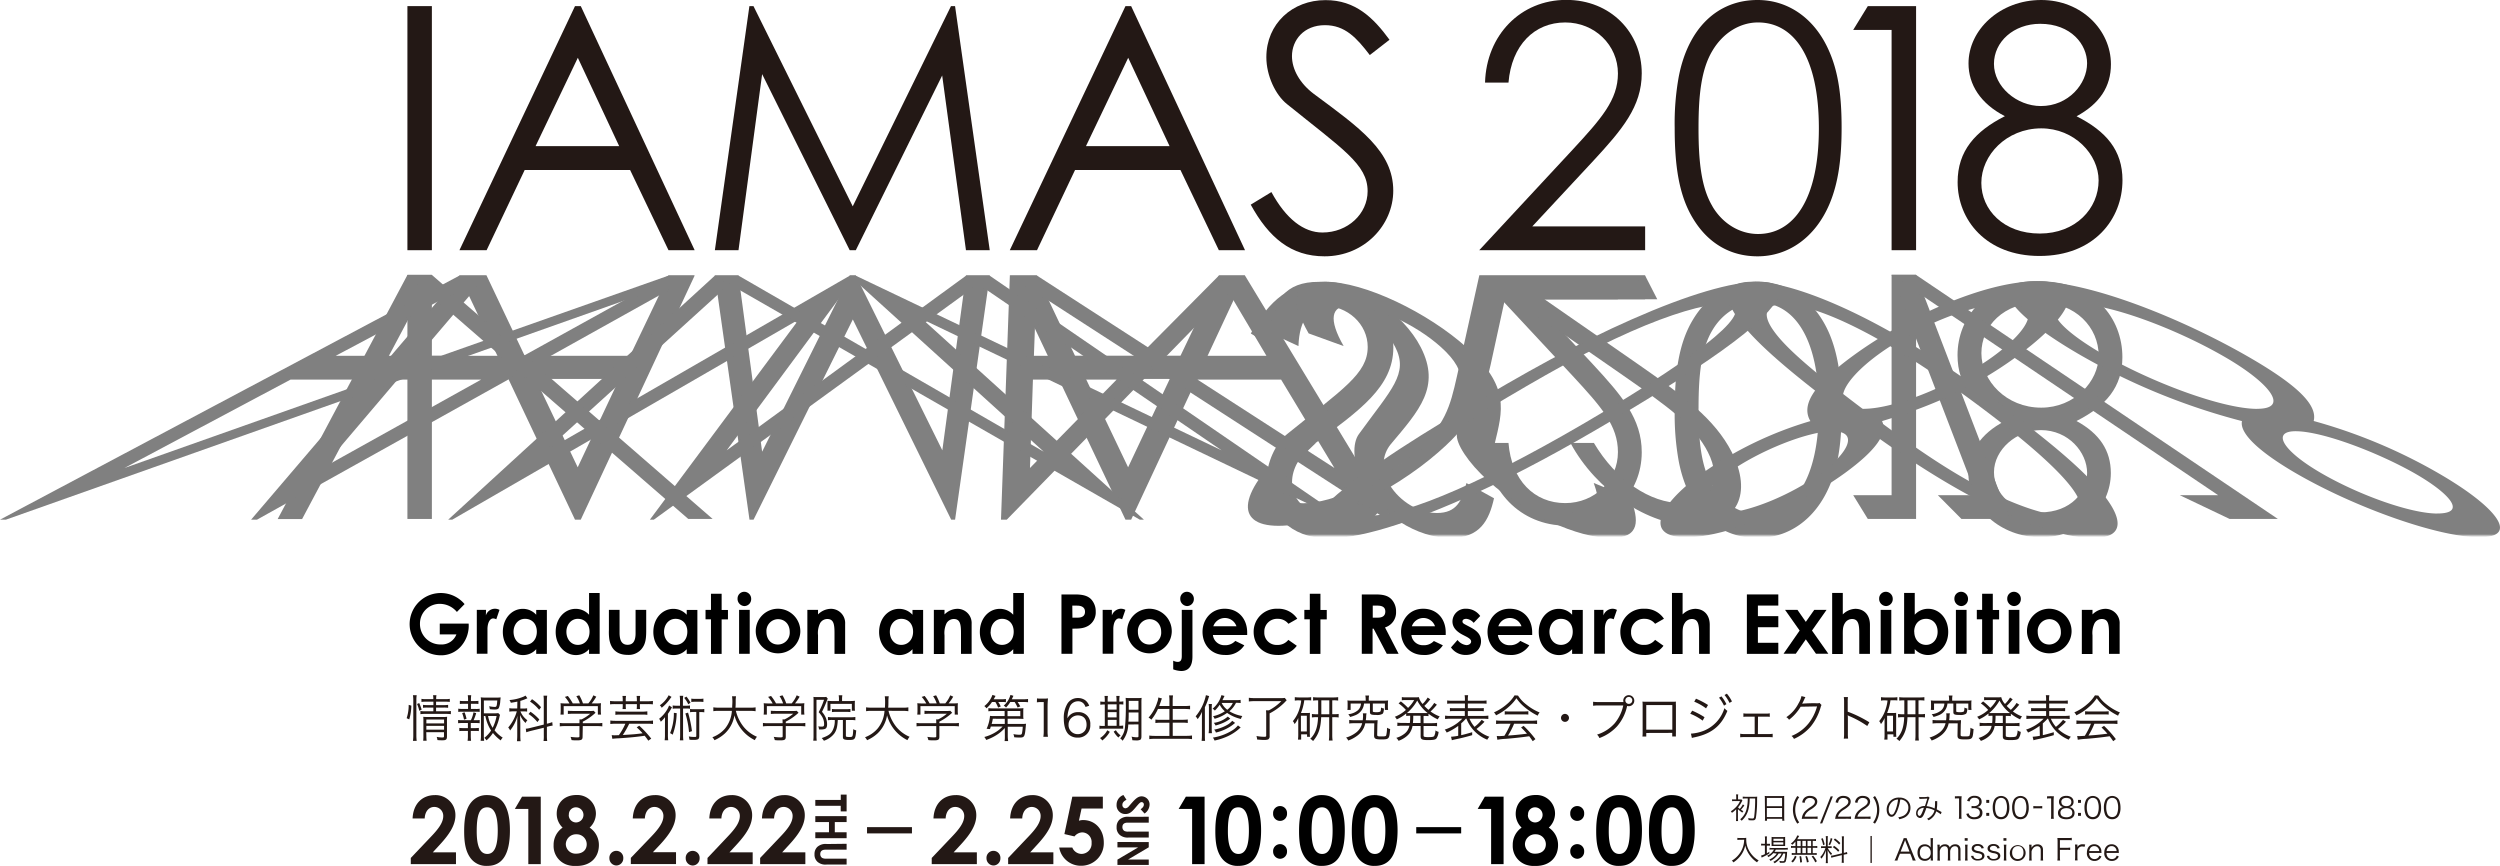 <svg xmlns="http://www.w3.org/2000/svg" xmlns:xlink="http://www.w3.org/1999/xlink" viewBox="0 0 846.31 293.15"><defs><style>.cls-1{fill:url(#名称未設定グラデーション_5);filter:url(#luminosity-invert);}.cls-2{isolation:isolate;}.cls-3{fill:#231815;}.cls-4{mask:url(#mask);}.cls-5,.cls-6{fill:gray;}.cls-6{mix-blend-mode:multiply;}</style><linearGradient id="名称未設定グラデーション_5" x1="404.71" y1="181.31" x2="404.71" y2="92.31" gradientUnits="userSpaceOnUse"><stop offset="0" stop-color="#fff"/><stop offset="1" stop-color="#4d4d4d"/></linearGradient><filter id="luminosity-invert" filterUnits="userSpaceOnUse" color-interpolation-filters="sRGB"><feColorMatrix values="-1 0 0 0 1 0 -1 0 0 1 0 0 -1 0 1 0 0 0 1 0"/></filter><mask id="mask" x="-52.79" y="92.31" width="915" height="89.82" maskUnits="userSpaceOnUse"><rect class="cls-1" x="-52.79" y="92.31" width="915" height="89"/></mask></defs><title>titleアセット 1</title><g class="cls-2"><g id="レイヤー_2" data-name="レイヤー 2"><g id="top"><path d="M158.65,211.11a10.49,10.49,0,0,1-2.33,7.36,8.88,8.88,0,0,1-7.34,3.36,10.54,10.54,0,1,1,8.29-17.33l-2.6,2.66a7.55,7.55,0,0,0-5.78-2.74,6.66,6.66,0,0,0-6.72,6.8,6.9,6.9,0,0,0,7,6.95,5.36,5.36,0,0,0,5.34-3.42h-5.64v-3.64Z"/><path d="M164.48,208.34a3.22,3.22,0,0,1,4.61-1.88L168,209.65a2.44,2.44,0,0,0-1.05-.3c-1,0-1.85,1.23-1.93,3.41,0,.81,0,1.74,0,2.55v6h-3.61V206.46h3.12Z"/><path d="M181.52,219.76a5.88,5.88,0,0,1-4.44,2c-3.66,0-6.86-3.25-6.86-7.81s3-7.84,6.78-7.84a6.06,6.06,0,0,1,4.52,2v-1.63h3.61v14.87h-3.61Zm-7.67-5.88c0,2.55,1.63,4.43,3.88,4.43s4-1.74,4-4.46-1.68-4.36-4-4.36S173.85,211.45,173.85,213.88Z"/><path d="M199.41,219.76a5.88,5.88,0,0,1-4.44,2c-3.66,0-6.86-3.25-6.86-7.81s3-7.84,6.77-7.84a6.07,6.07,0,0,1,4.53,2v-7.37H203v20.61h-3.6Zm-7.67-5.88c0,2.55,1.63,4.43,3.88,4.43s3.95-1.74,3.95-4.46-1.68-4.36-3.95-4.36S191.74,211.45,191.74,213.88Z"/><path d="M206.13,206.46h3.61v7.76c0,2.66.81,4.06,2.71,4.06s2.71-1.37,2.71-3.89v-7.93h3.6v6.86c0,2.75-.16,4.76-1.68,6.5a5.69,5.69,0,0,1-4.63,1.87c-3.47,0-5.61-1.82-6.18-5.29a17.15,17.15,0,0,1-.14-3.13Z"/><path d="M232.47,219.76a5.88,5.88,0,0,1-4.44,2c-3.66,0-6.86-3.25-6.86-7.81s3-7.84,6.78-7.84a6.06,6.06,0,0,1,4.52,2v-1.63h3.61v14.87h-3.61Zm-7.67-5.88c0,2.55,1.63,4.43,3.88,4.43s4-1.74,4-4.46-1.69-4.36-4-4.36S224.8,211.45,224.8,213.88Z"/><path d="M240.68,201h3.61v5.49h2.14v3.19h-2.14v11.68h-3.61V209.65h-1.84v-3.19h1.84Z"/><path d="M254.29,202.79a2.34,2.34,0,0,1-2.31,2.38,2.44,2.44,0,0,1-2.3-2.57,2.28,2.28,0,0,1,2.3-2.27A2.38,2.38,0,0,1,254.29,202.79Zm-4.09,3.67h3.6v14.87h-3.6Z"/><path d="M270.93,213.88a7.55,7.55,0,1,1-7.64-7.81A7.63,7.63,0,0,1,270.93,213.88Zm-11.47,0c0,2.52,1.55,4.31,3.88,4.31a4,4,0,0,0,4-4.28c0-2.52-1.6-4.31-4-4.31A4,4,0,0,0,259.46,213.88Z"/><path d="M276.92,208a6.3,6.3,0,0,1,4.25-1.9,4.81,4.81,0,0,1,4.93,5.1v10.16h-3.6v-7c0-2.94-.24-4.81-2.44-4.81a2.81,2.81,0,0,0-2.44,1.42,7.54,7.54,0,0,0-.7,4.09v6.33h-3.61V206.46h3.61Z"/><path d="M308.9,219.76a5.9,5.9,0,0,1-4.45,2c-3.66,0-6.85-3.25-6.85-7.81s3-7.84,6.77-7.84a6.08,6.08,0,0,1,4.53,2v-1.63h3.6v14.87h-3.6Zm-7.67-5.88c0,2.55,1.62,4.43,3.87,4.43s4-1.74,4-4.46-1.68-4.36-4-4.36S301.23,211.45,301.23,213.88Z"/><path d="M319.74,208a6.3,6.3,0,0,1,4.25-1.9,4.81,4.81,0,0,1,4.93,5.1v10.16h-3.6v-7c0-2.94-.25-4.81-2.44-4.81a2.81,2.81,0,0,0-2.44,1.42,7.54,7.54,0,0,0-.7,4.09v6.33h-3.61V206.46h3.61Z"/><path d="M343,219.76a5.88,5.88,0,0,1-4.44,2c-3.66,0-6.86-3.25-6.86-7.81s3-7.84,6.78-7.84a6.06,6.06,0,0,1,4.52,2v-7.37h3.61v20.61H343Zm-7.67-5.88c0,2.55,1.63,4.43,3.88,4.43s3.95-1.74,3.95-4.46-1.68-4.36-3.95-4.36S335.37,211.45,335.37,213.88Z"/><path d="M359.33,201.23h4.53c2.52,0,4.28.39,5.5,1.62a6,6,0,0,1,1.57,4.2,5.28,5.28,0,0,1-2.47,4.76c-1.65,1-3.38,1-5.42,1v8.51h-3.71Zm3.71,7.86h1.74c1.68,0,2.52-.67,2.52-2s-.92-2.07-2.69-2.07H363Z"/><path d="M376.4,208.34a3.38,3.38,0,0,1,3-2.27,3.27,3.27,0,0,1,1.57.39l-1.11,3.19a2.48,2.48,0,0,0-1.06-.3c-1,0-1.84,1.23-1.92,3.41,0,.81,0,1.74,0,2.55v6h-3.6V206.46h3.11Z"/><path d="M396.67,213.88a7.55,7.55,0,1,1-7.64-7.81A7.62,7.62,0,0,1,396.67,213.88Zm-11.46,0c0,2.52,1.55,4.31,3.88,4.31a4,4,0,0,0,4-4.28c0-2.52-1.6-4.31-4-4.31A4,4,0,0,0,385.21,213.88Z"/><path d="M400.06,206.46h3.61v15.77c0,3.27-1.28,4.92-3.8,4.92a8.66,8.66,0,0,1-2.71-.56v-2.94a3.37,3.37,0,0,0,1.49.42c1.06,0,1.41-.67,1.41-2Zm4.09-3.67a2.34,2.34,0,0,1-2.3,2.38,2.44,2.44,0,0,1-2.3-2.57,2.26,2.26,0,0,1,2.27-2.27A2.4,2.4,0,0,1,404.15,202.79Z"/><path d="M421.23,218.45a7.26,7.26,0,0,1-6.62,3.27c-4.58,0-7.53-3.47-7.53-7.84,0-4.06,2.85-7.81,7.48-7.81s7.64,3.36,7.64,8.06c0,.34,0,.51,0,.84h-11.6a3.88,3.88,0,0,0,4,3.45,4.57,4.57,0,0,0,3.58-1.46ZM418.57,212a4.14,4.14,0,0,0-7.83,0Z"/><path d="M439,218.61a7.66,7.66,0,0,1-6.54,3.11c-4.9,0-8.07-3.44-8.07-7.78a7.77,7.77,0,0,1,8.13-7.87,7.67,7.67,0,0,1,6.64,3.39l-3,1.71a4.46,4.46,0,0,0-3.6-1.68A4.31,4.31,0,0,0,428,214a4.12,4.12,0,0,0,4.36,4.32,4.51,4.51,0,0,0,3.77-1.71Z"/><path d="M443.4,201H447v5.49h2.14v3.19H447v11.68h-3.6V209.65h-1.85v-3.19h1.85Z"/><path d="M461,201.23h4.52c2.47,0,4.2.3,5.5,1.62a5.92,5.92,0,0,1,1.58,4.2,5.31,5.31,0,0,1-3.74,5.35l4.6,8.93h-4L465,212.82h-.35v8.51H461Zm3.71,7.86h1.71c1.68,0,2.54-.7,2.54-2.07s-.89-2-2.65-2h-1.6Z"/><path d="M488.44,218.45a7.26,7.26,0,0,1-6.62,3.27c-4.58,0-7.53-3.47-7.53-7.84,0-4.06,2.85-7.81,7.48-7.81s7.64,3.36,7.64,8.06c0,.34,0,.51,0,.84H477.79a3.88,3.88,0,0,0,4,3.45A4.57,4.57,0,0,0,485.4,217ZM485.78,212a4.14,4.14,0,0,0-7.83,0Z"/><path d="M495.16,214.89c-2.31-1.2-3.47-2.66-3.47-4.54a4.39,4.39,0,0,1,4.66-4.28,5.79,5.79,0,0,1,4.74,2.46l-2.22,2.33a3.66,3.66,0,0,0-2.49-1.37c-.74,0-1.3.3-1.3.89s.51.81,1.3,1.23l1.32.7c2.39,1.26,3.66,2.55,3.66,4.76,0,2.66-2,4.65-5.17,4.65a6,6,0,0,1-5-2.55l2.22-2.52a4.48,4.48,0,0,0,3,1.74c.89,0,1.6-.53,1.6-1.2s-.6-1.12-1.6-1.66Z"/><path d="M517.7,218.45a7.23,7.23,0,0,1-6.61,3.27c-4.58,0-7.53-3.47-7.53-7.84,0-4.06,2.84-7.81,7.48-7.81s7.64,3.36,7.64,8.06c0,.34,0,.51,0,.84h-11.6a3.89,3.89,0,0,0,4,3.45,4.57,4.57,0,0,0,3.58-1.46ZM515.05,212a4.14,4.14,0,0,0-7.83,0Z"/><path d="M532.2,219.76a5.88,5.88,0,0,1-4.44,2c-3.66,0-6.86-3.25-6.86-7.81s3-7.84,6.78-7.84a6.06,6.06,0,0,1,4.52,2v-1.63h3.61v14.87H532.2Zm-7.67-5.88c0,2.55,1.63,4.43,3.88,4.43s4-1.74,4-4.46-1.68-4.36-4-4.36S524.53,211.45,524.53,213.88Z"/><path d="M542.8,208.34a3.37,3.37,0,0,1,3-2.27,3.3,3.3,0,0,1,1.57.39l-1.11,3.19a2.52,2.52,0,0,0-1.06-.3c-1,0-1.84,1.23-1.92,3.41,0,.81,0,1.74,0,2.55v6h-3.61V206.46h3.12Z"/><path d="M563.13,218.61a7.66,7.66,0,0,1-6.54,3.11c-4.9,0-8.07-3.44-8.07-7.78a7.77,7.77,0,0,1,8.13-7.87,7.67,7.67,0,0,1,6.64,3.39l-3,1.71a4.46,4.46,0,0,0-3.6-1.68,4.31,4.31,0,0,0-4.53,4.5,4.12,4.12,0,0,0,4.36,4.32,4.51,4.51,0,0,0,3.77-1.71Z"/><path d="M566,200.72h3.6V208a6.28,6.28,0,0,1,4.25-1.9c2.72,0,4.94,1.82,4.94,5.43v9.83h-3.61v-7c0-3-.35-4.81-2.46-4.81a2.83,2.83,0,0,0-2.44,1.45c-.73,1.18-.68,2.52-.68,4.06v6.33H566Z"/><path d="M591.36,201.23H602V205h-6.91v3.58H602v3.75h-6.91v5.27H602v3.75H591.36Z"/><path d="M604.29,206.46h4.2l2.82,4.06,2.85-4.06h4.17l-4.93,7,5.53,7.84h-4.18l-3.44-4.87-3.39,4.87h-4.14l5.44-7.84Z"/><path d="M620.23,200.72h3.6V208a6.29,6.29,0,0,1,4.26-1.9c2.71,0,4.93,1.82,4.93,5.43v9.83h-3.61v-7c0-3-.35-4.81-2.46-4.81a2.83,2.83,0,0,0-2.44,1.45c-.73,1.18-.68,2.52-.68,4.06v6.33h-3.6Z"/><path d="M640.74,202.79a2.34,2.34,0,0,1-2.3,2.38,2.44,2.44,0,0,1-2.3-2.57,2.27,2.27,0,0,1,2.3-2.27A2.38,2.38,0,0,1,640.74,202.79Zm-4.09,3.67h3.6v14.87h-3.6Z"/><path d="M648.19,221.33h-3.6V200.72h3.6v7.37a6.1,6.1,0,0,1,4.53-2c3.71,0,6.8,3.19,6.8,7.84s-3.22,7.81-6.88,7.81a6,6,0,0,1-4.45-2Zm-.16-7.48c0,2.69,1.74,4.46,4,4.46s3.9-1.88,3.9-4.43-1.52-4.39-3.9-4.39S648,211.25,648,213.85Z"/><path d="M666.22,202.79a2.34,2.34,0,0,1-2.31,2.38,2.44,2.44,0,0,1-2.3-2.57,2.28,2.28,0,0,1,2.3-2.27A2.38,2.38,0,0,1,666.22,202.79Zm-4.1,3.67h3.61v14.87h-3.61Z"/><path d="M671,201h3.61v5.49h2.14v3.19h-2.14v11.68H671V209.65H669.2v-3.19H671Z"/><path d="M684.1,202.79a2.34,2.34,0,0,1-2.3,2.38,2.44,2.44,0,0,1-2.3-2.57,2.27,2.27,0,0,1,2.3-2.27A2.38,2.38,0,0,1,684.1,202.79ZM680,206.46h3.61v14.87H680Z"/><path d="M701.28,213.88a7.55,7.55,0,1,1-7.64-7.81A7.62,7.62,0,0,1,701.28,213.88Zm-11.46,0c0,2.52,1.55,4.31,3.88,4.31a4,4,0,0,0,3.95-4.28c0-2.52-1.6-4.31-3.95-4.31A4,4,0,0,0,689.82,213.88Z"/><path d="M708.36,208a6.32,6.32,0,0,1,4.25-1.9,4.82,4.82,0,0,1,4.94,5.1v10.16h-3.61v-7c0-2.94-.24-4.81-2.44-4.81a2.81,2.81,0,0,0-2.44,1.42,7.54,7.54,0,0,0-.7,4.09v6.33h-3.61V206.46h3.61Z"/><path class="cls-3" d="M137.66,243.12a14,14,0,0,0,.69-4.51l.9.26a17.24,17.24,0,0,1-.71,4.67Zm2.13,7.68a13,13,0,0,0,.12-2V237.06a10.36,10.36,0,0,0-.12-1.71h1.27a11.17,11.17,0,0,0-.11,1.71v11.8a14.22,14.22,0,0,0,.11,1.94Zm2.14-10.17a10.25,10.25,0,0,0-.75-2.31l.74-.32a19.81,19.81,0,0,1,.82,2.24Zm2.29-3.09a10.36,10.36,0,0,0-1.55.08v-1.05a7.14,7.14,0,0,0,1.56.1h2.46a6,6,0,0,0-.1-1.32h1.16a6,6,0,0,0-.09,1.32h3a7.44,7.44,0,0,0,1.61-.1v1.05a11.06,11.06,0,0,0-1.59-.08h-3.06v1.16h2.56a8.79,8.79,0,0,0,1.52-.09v1a10.85,10.85,0,0,0-1.53-.08h-2.55v1.26H151a9.47,9.47,0,0,0,1.63-.11v1.09a12.09,12.09,0,0,0-1.63-.1h-7a10.18,10.18,0,0,0-1.68.1v-1.09a9.56,9.56,0,0,0,1.68.11h2.7v-1.26h-2a10.75,10.75,0,0,0-1.5.08v-1a8.94,8.94,0,0,0,1.52.09h2v-1.16Zm.11,11.39a12.73,12.73,0,0,0,.1,1.83h-1.18a13.31,13.31,0,0,0,.08-1.83v-4.8a11.55,11.55,0,0,0-.05-1.47,13.3,13.3,0,0,0,1.53.06h5.05a7.82,7.82,0,0,0,1.51-.08,16.16,16.16,0,0,0-.06,1.82v4.82c0,1.06-.31,1.33-1.55,1.33-.44,0-1,0-1.68-.08a3.64,3.64,0,0,0-.26-1.08,10.72,10.72,0,0,0,1.84.21c.55,0,.64-.07.64-.46v-1.33h-6Zm6-4.05v-1.29h-6v1.29Zm0,2.13v-1.28h-6V247Z"/><path class="cls-3" d="M161.08,240a6.41,6.41,0,0,0,1.3-.08V241a9.09,9.09,0,0,0-1.3-.06h-4.63a9.75,9.75,0,0,0-1.32.06v-1.1a6.8,6.8,0,0,0,1.32.08h2v-1.73h-1.54a8.56,8.56,0,0,0-1.24.07v-1.07a7.78,7.78,0,0,0,1.24.07h1.54v-.51a9.26,9.26,0,0,0-.1-1.47h1.17a11.57,11.57,0,0,0-.1,1.47v.51h1.32a7.67,7.67,0,0,0,1.22-.07v1.07a8.54,8.54,0,0,0-1.22-.07h-1.32V240Zm0,3.81a6.76,6.76,0,0,0,1.3-.08v1.1a9,9,0,0,0-1.3-.07h-1.71v1.72h1.52a7.77,7.77,0,0,0,1.21-.07v1.09a8.49,8.49,0,0,0-1.21-.07h-1.52v1.74a14.35,14.35,0,0,0,.1,1.61h-1.18a10.89,10.89,0,0,0,.11-1.61v-1.74h-1.68a8.6,8.6,0,0,0-1.23.07v-1.09a7.89,7.89,0,0,0,1.23.07h1.68v-1.72h-2a9.81,9.81,0,0,0-1.32.07v-1.1a7.49,7.49,0,0,0,1.32.08h3a10.21,10.21,0,0,0,.89-2.67l.91.27a14.77,14.77,0,0,1-.88,2.4Zm-4-.19a12.58,12.58,0,0,0-.63-2.22l.82-.27a13.21,13.21,0,0,1,.66,2.19Zm6.71-1.24v6.7a11.75,11.75,0,0,0,.11,1.7h-1.2a11.63,11.63,0,0,0,.12-1.7V237.66c0-.6,0-1.12-.08-1.6a9.65,9.65,0,0,0,1.54.09h3.8a8.66,8.66,0,0,0,1.38-.07c0,.29,0,.29-.11,1.2a6.89,6.89,0,0,1-.5,2.42c-.24.37-.59.49-1.43.49a11.21,11.21,0,0,1-1.61-.12,5.59,5.59,0,0,0-.21-1,10.12,10.12,0,0,0,1.89.24c.62,0,.71-.22.85-2.18H163.8v4.34h3.57a7.42,7.42,0,0,0,1.31-.07l.6.63a4,4,0,0,0-.2.7,17.63,17.63,0,0,1-1.66,4.5,11,11,0,0,0,2.76,2.47,3.42,3.42,0,0,0-.67.95,14,14,0,0,1-2.64-2.52,11.89,11.89,0,0,1-2.17,2.5,4.47,4.47,0,0,0-.74-.85,10.39,10.39,0,0,0,2.29-2.48,13.59,13.59,0,0,1-1.94-4.9Zm1.43,0a11,11,0,0,0,1.56,4,14.93,14.93,0,0,0,1.33-4Z"/><path class="cls-3" d="M175.14,237.51c-.86.18-1.25.25-2.21.4a3.87,3.87,0,0,0-.47-.93,15.24,15.24,0,0,0,4.68-1.11,4.65,4.65,0,0,0,.76-.4l.64.9a13.85,13.85,0,0,1-2.4.9v2.58h1.15a5.92,5.92,0,0,0,1.15-.08v1.14a5.63,5.63,0,0,0-1.16-.09h-1.11a7.12,7.12,0,0,0,2.36,3,3.87,3.87,0,0,0-.61.92,7.83,7.83,0,0,1-1.86-2.68c0,.24,0,1.1.08,2.61v4.25a15.75,15.75,0,0,0,.1,2H175a18.62,18.62,0,0,0,.1-2V245c0-.65,0-1.62.08-2.72a12.67,12.67,0,0,1-2.5,5,3.29,3.29,0,0,0-.64-1,14.18,14.18,0,0,0,2.91-5.47h-1.07a8.88,8.88,0,0,0-1.46.1v-1.17a8.65,8.65,0,0,0,1.48.1h1.2Zm4.55,9.92c-.61.16-1.15.33-1.54.46l-.15-1.21a7.47,7.47,0,0,0,1.56-.27l4.52-1.12v-8a12.35,12.35,0,0,0-.09-1.79h1.25a12.17,12.17,0,0,0-.1,1.77V245l.26-.07a9.15,9.15,0,0,0,1.55-.48l.13,1.19a10.42,10.42,0,0,0-1.56.31l-.38.1V249a12.47,12.47,0,0,0,.1,1.85H184a10.75,10.75,0,0,0,.09-1.87v-2.62Zm-.11-6.49a15.82,15.82,0,0,1,3,2.63l-.65.87a13,13,0,0,0-3-2.72Zm.52-4.25a15.29,15.29,0,0,1,3.06,2.72l-.65.88a12.82,12.82,0,0,0-3.08-2.78Z"/><path class="cls-3" d="M197.22,249.37c0,1-.32,1.26-1.85,1.26-.46,0-1.31,0-1.89-.1a5,5,0,0,0-.34-1.09,16.24,16.24,0,0,0,2.15.18c.76,0,.87-.05.87-.4V245.8h-4.93a12,12,0,0,0-1.73.1v-1.17a11.73,11.73,0,0,0,1.71.1h4.95v-.29a8.58,8.58,0,0,0,0-1h.7a13.69,13.69,0,0,0,2.94-1.92h-6a14.47,14.47,0,0,0-1.56.08v-1.1a14.64,14.64,0,0,0,1.59.08h5.94a7.23,7.23,0,0,0,1.22-.06l.62.68c-.21.17-.21.17-.57.49a18.64,18.64,0,0,1-3.75,2.51v.53h4.88a11.48,11.48,0,0,0,1.73-.1v1.17a11.81,11.81,0,0,0-1.74-.1h-4.87Zm-4.44-11.24a12,12,0,0,0-1.55-2.21l1-.32a16.18,16.18,0,0,1,1.67,2.52h2.41a10.32,10.32,0,0,0-1.21-2.45l1-.29a14.24,14.24,0,0,1,1.25,2.74h1.81a10.12,10.12,0,0,0,1.7-2.74l1,.46a16.29,16.29,0,0,1-1.57,2.28h1.28a18.34,18.34,0,0,0,1.89-.07,11.09,11.09,0,0,0-.07,1.41v1.26a9.53,9.53,0,0,0,.09,1.19h-1.09v-2.86H190.82v2.86h-1.09a9.14,9.14,0,0,0,.08-1.19v-1.26a11.34,11.34,0,0,0-.06-1.41,14,14,0,0,0,1.87.08Z"/><path class="cls-3" d="M210.81,236.81a6.66,6.66,0,0,0-.1-1.21h1.22a6.74,6.74,0,0,0-.1,1.21v.58h3.77v-.58a8,8,0,0,0-.1-1.21h1.21a7.73,7.73,0,0,0-.09,1.21v.58h2.56a12.06,12.06,0,0,0,1.84-.11v1.16a13,13,0,0,0-1.84-.08h-2.56v.56a7.64,7.64,0,0,0,.06,1.12h-1.15a7.92,7.92,0,0,0,.07-1.14v-.54h-3.77v.54a9.23,9.23,0,0,0,.06,1.14h-1.15a8,8,0,0,0,.07-1.12v-.56h-2.47a12.88,12.88,0,0,0-1.82.08v-1.16a12.14,12.14,0,0,0,1.82.11h2.47Zm-2.5,8.19a13.53,13.53,0,0,0-1.7.1v-1.19a11,11,0,0,0,1.7.11h11.05a10.86,10.86,0,0,0,1.7-.11v1.19a12.94,12.94,0,0,0-1.7-.1H213a28.35,28.35,0,0,1-2.17,3.81c3.25-.17,4.77-.31,6.71-.58a23.73,23.73,0,0,0-2-2l.86-.56a34.85,34.85,0,0,1,4.06,4.37l-1,.7a16.89,16.89,0,0,0-1.23-1.67c-2.35.36-5.59.68-8.88.87a20.14,20.14,0,0,0-2.06.17l-.21-1.24c.34,0,.69.05,1,.05l1.42-.05A21.22,21.22,0,0,0,211.7,245Zm10.84-3a11,11,0,0,0-1.65-.1H210a10.94,10.94,0,0,0-1.68.1V240.8a10.4,10.4,0,0,0,1.68.11h7.48a9.73,9.73,0,0,0,1.65-.11Z"/><path class="cls-3" d="M225.11,244.78c0-.68,0-1.19,0-2a9,9,0,0,1-1.42,1.55,3.34,3.34,0,0,0-.57-1,10.85,10.85,0,0,0,2.65-3,7.34,7.34,0,0,0,.72-1.51l1,.63c-.16.27-.36.57-.54.91s-.59.94-.84,1.28v6.95a12.49,12.49,0,0,0,.1,2H225a12.86,12.86,0,0,0,.1-2Zm2.22-8.86c-.21.26-.21.26-.71.94A15.17,15.17,0,0,1,224,239.6a2.47,2.47,0,0,0-.64-.84,9.35,9.35,0,0,0,3-3.4Zm1.74,5.49a22.28,22.28,0,0,1-1.35,7.31,4.5,4.5,0,0,0-.88-.54,17.79,17.79,0,0,0,1.28-6.87Zm3.09-2.51a7.63,7.63,0,0,0,1.42-.09v1.13a6.54,6.54,0,0,0-1.28-.09h-1.07v8.87a14.89,14.89,0,0,0,.1,1.91h-1.19a15.54,15.54,0,0,0,.1-1.91v-8.87H229a6.48,6.48,0,0,0-1.28.09v-1.13a7.55,7.55,0,0,0,1.43.09h1.05v-1.75a11.06,11.06,0,0,0-.1-1.6h1.19a10.6,10.6,0,0,0-.1,1.6v1.75Zm.22-3.09a12.64,12.64,0,0,1,1.38,2.07l-.77.53a9.65,9.65,0,0,0-1.37-2.16Zm.54,5.43a38,38,0,0,1,1.33,6.26l-1,.36a30.73,30.73,0,0,0-1.23-6.34Zm1.93-.22a6,6,0,0,0-1.25.09V240a5.85,5.85,0,0,0,1.25.09h2.23a6.89,6.89,0,0,0,1.34-.09v1.14a7,7,0,0,0-1.34-.09h-.36v8.08c0,.63-.15,1-.46,1.15a3.79,3.79,0,0,1-1.38.19c-.41,0-1.12,0-1.5-.07a4.3,4.3,0,0,0-.21-1.1,10.24,10.24,0,0,0,2,.18c.43,0,.54-.06.54-.37V241Zm3.27-3.38a8.54,8.54,0,0,0-1.23-.08h-1.65a8.92,8.92,0,0,0-1.22.08V236.5a8.11,8.11,0,0,0,1.24.09h1.63a8,8,0,0,0,1.23-.09Z"/><path class="cls-3" d="M249.11,240.63a13.79,13.79,0,0,0,2.68,5.48,11.8,11.8,0,0,0,4.46,3.31,4.73,4.73,0,0,0-.72,1.14,13.17,13.17,0,0,1-6.91-8.4,10.72,10.72,0,0,1-3.21,6.11,12.83,12.83,0,0,1-3.55,2.31,3.31,3.31,0,0,0-.71-1,10.42,10.42,0,0,0,4.33-3,10.65,10.65,0,0,0,2.28-5.94h-4.47a10.14,10.14,0,0,0-1.81.12v-1.32a10.15,10.15,0,0,0,1.84.12h4.54c0-.82.07-1.35.07-2a12.46,12.46,0,0,0-.12-1.85h1.35a10.6,10.6,0,0,0-.11,1.76c0,.87,0,1.36-.08,2.1h5a10.19,10.19,0,0,0,1.82-.12v1.32a10.73,10.73,0,0,0-1.8-.12Z"/><path class="cls-3" d="M266,249.37c0,1-.31,1.26-1.84,1.26-.46,0-1.31,0-1.89-.1a4.51,4.51,0,0,0-.35-1.09,16.37,16.37,0,0,0,2.16.18c.76,0,.87-.05.87-.4V245.8H260a11.85,11.85,0,0,0-1.73.1v-1.17a11.64,11.64,0,0,0,1.71.1h4.95v-.29a8.58,8.58,0,0,0-.05-1h.69a13.52,13.52,0,0,0,2.95-1.92h-6a14.81,14.81,0,0,0-1.57.08v-1.1a15,15,0,0,0,1.6.08h5.94a7.23,7.23,0,0,0,1.22-.06l.62.68c-.21.17-.21.17-.57.49A18.73,18.73,0,0,1,266,244.3v.53h4.89a11.48,11.48,0,0,0,1.73-.1v1.17a11.87,11.87,0,0,0-1.75-.1H266Zm-4.44-11.24a11.41,11.41,0,0,0-1.54-2.21l1-.32a15.56,15.56,0,0,1,1.68,2.52h2.4a9.91,9.91,0,0,0-1.2-2.45l1-.29a14.24,14.24,0,0,1,1.25,2.74H268a10.38,10.38,0,0,0,1.7-2.74l1,.46a15.4,15.4,0,0,1-1.58,2.28h1.29a18.34,18.34,0,0,0,1.89-.07,11.09,11.09,0,0,0-.07,1.41v1.26a11.89,11.89,0,0,0,.08,1.19h-1.08v-2.86H259.6v2.86h-1.09a9.14,9.14,0,0,0,.08-1.19v-1.26a11.34,11.34,0,0,0-.06-1.41,14,14,0,0,0,1.87.08Z"/><path class="cls-3" d="M275.41,237.22c0-.46,0-.87-.05-1.3a7.44,7.44,0,0,0,1.1.06h2.25a4.74,4.74,0,0,0,1-.07l.51.61c-.05.1-.15.31-.25.54a37.94,37.94,0,0,1-1.71,3.91,7.4,7.4,0,0,1,1.37,2.2,6,6,0,0,1,.36,2c0,1-.28,1.47-.87,1.64a5.07,5.07,0,0,1-1.29.14l-.57,0a3.9,3.9,0,0,0-.25-1.08,5.25,5.25,0,0,0,1.07.11c.76,0,.9-.15.9-.9a4.81,4.81,0,0,0-.59-2.31,8.39,8.39,0,0,0-1.25-1.68,26.55,26.55,0,0,0,1.81-4.18h-2.55v12.25a11.92,11.92,0,0,0,.08,1.58h-1.18a10.23,10.23,0,0,0,.1-1.58Zm6.36,6.51a7.26,7.26,0,0,0-1.49.1v-1.12a9.2,9.2,0,0,0,1.51.1H288a9.45,9.45,0,0,0,1.56-.1v1.12a10,10,0,0,0-1.56-.1h-1.65v5.33c0,.36.2.43,1.2.43,1.15,0,1.15,0,1.3-2.67a2.62,2.62,0,0,0,1,.43c-.25,3-.43,3.24-2.3,3.24a6,6,0,0,1-1.53-.12c-.51-.13-.68-.35-.68-.93v-5.71h-1.73c-.13,2.39-.42,3.48-1.2,4.6a7.25,7.25,0,0,1-3.5,2.43,5,5,0,0,0-.74-.9c2.09-.73,3-1.32,3.63-2.48a6.94,6.94,0,0,0,.79-3.65Zm2.24-7.09a6.85,6.85,0,0,0-.1-1.28h1.25a6.59,6.59,0,0,0-.1,1.3v.66h2.78a14.08,14.08,0,0,0,1.58-.09,10,10,0,0,0-.05,1.09v1.12a7.94,7.94,0,0,0,.07,1.16h-1.07v-2.33h-7.25v2.3h-1a8.33,8.33,0,0,0,0-1.16V238.3a7.32,7.32,0,0,0,0-1.07,13.47,13.47,0,0,0,1.74.09H284ZM281.63,240a7.19,7.19,0,0,0,1.25.07h3.8a6.9,6.9,0,0,0,1.21-.07v1.06a9.38,9.38,0,0,0-1.21-.07h-3.82a9.18,9.18,0,0,0-1.23.07Z"/><path class="cls-3" d="M300.78,240.63a13.79,13.79,0,0,0,2.68,5.48,11.65,11.65,0,0,0,4.46,3.31,5.08,5.08,0,0,0-.73,1.14,13.19,13.19,0,0,1-6.9-8.4,10.78,10.78,0,0,1-3.21,6.11,12.89,12.89,0,0,1-3.56,2.31,3.46,3.46,0,0,0-.7-1,10.45,10.45,0,0,0,4.32-3,10.58,10.58,0,0,0,2.29-5.94H295a10,10,0,0,0-1.81.12v-1.32a10.07,10.07,0,0,0,1.84.12h4.54c.05-.82.06-1.35.06-2a14.29,14.29,0,0,0-.11-1.85h1.35a10.45,10.45,0,0,0-.12,1.76c0,.87,0,1.36-.08,2.1h5a10.32,10.32,0,0,0,1.83-.12v1.32a10.94,10.94,0,0,0-1.81-.12Z"/><path class="cls-3" d="M318,249.37c0,1-.31,1.26-1.84,1.26-.46,0-1.32,0-1.89-.1a5.6,5.6,0,0,0-.35-1.09,16.24,16.24,0,0,0,2.15.18c.76,0,.88-.05.88-.4V245.8H312a12,12,0,0,0-1.73.1v-1.17a11.79,11.79,0,0,0,1.72.1h4.95v-.29c0-.34,0-.64-.05-1h.69a13.69,13.69,0,0,0,2.94-1.92h-6a14.47,14.47,0,0,0-1.56.08v-1.1a14.84,14.84,0,0,0,1.6.08h5.93a7.23,7.23,0,0,0,1.22-.06l.63.68c-.22.17-.22.17-.58.49A18.36,18.36,0,0,1,318,244.3v.53h4.88a11.4,11.4,0,0,0,1.73-.1v1.17a11.81,11.81,0,0,0-1.74-.1H318Zm-4.44-11.24a11.5,11.5,0,0,0-1.55-2.21l1-.32a16.25,16.25,0,0,1,1.68,2.52h2.4a10.28,10.28,0,0,0-1.2-2.45l1-.29a14.88,14.88,0,0,1,1.25,2.74H320a10.34,10.34,0,0,0,1.69-2.74l1,.46a16.21,16.21,0,0,1-1.58,2.28h1.28a18.09,18.09,0,0,0,1.89-.07,11.34,11.34,0,0,0-.06,1.41v1.26a9.51,9.51,0,0,0,.08,1.19H323.2v-2.86H311.59v2.86h-1.08a11.32,11.32,0,0,0,.08-1.19v-1.26a11.09,11.09,0,0,0-.07-1.41,14.09,14.09,0,0,0,1.88.08Z"/><path class="cls-3" d="M335.81,237.64a10.66,10.66,0,0,1-1.87,2.14,3.27,3.27,0,0,0-.73-.75,8.16,8.16,0,0,0,2.75-3.79l1.05.34a12.76,12.76,0,0,1-.64,1.14h2.53a9.2,9.2,0,0,0,1.63-.1v1.09a12.28,12.28,0,0,0-1.49-.07h-1.12a10.92,10.92,0,0,1,.87,1.51l-.91.38a10.08,10.08,0,0,0-.93-1.89Zm4.34,8.82a13.11,13.11,0,0,1-2.94,2.45,15.81,15.81,0,0,1-3.36,1.58,3.79,3.79,0,0,0-.64-1,14.1,14.1,0,0,0,3.21-1.27,12,12,0,0,0,3-2.28h-4c-.1.32-.15.46-.29.87l-1.14-.1a13,13,0,0,0,1.15-4.37,10.09,10.09,0,0,0,1.55.07h3.4V240.7h-3.92a10.92,10.92,0,0,0-1.59.09v-1.07a9.88,9.88,0,0,0,1.59.08h8.77a11.43,11.43,0,0,0,1.53-.07,6.13,6.13,0,0,0-.07,1.07v1.4a7.46,7.46,0,0,0,.07,1.17c-.43,0-.86-.05-1.53-.05h-3.83v1.75H346a9.06,9.06,0,0,0,1.35-.07,4.38,4.38,0,0,0-.08.68c-.33,3.76-.44,4-2.12,4a17.42,17.42,0,0,1-1.81-.1,4.51,4.51,0,0,0-.28-1.07,11,11,0,0,0,2.07.22c.56,0,.72-.1.84-.53a16.67,16.67,0,0,0,.26-2.19h-5.08l0,3a11.8,11.8,0,0,0,.14,1.87h-1.22a7.33,7.33,0,0,0,.1-1.38V249Zm-4.06-3.14a12.63,12.63,0,0,1-.39,1.75h4.44l0-1.75Zm5.92-5.68a10.37,10.37,0,0,1-1.45,1.87,2.8,2.8,0,0,0-.77-.63,7.53,7.53,0,0,0,2.27-3.64l1,.31c-.19.46-.26.58-.55,1.17h3.76a11.87,11.87,0,0,0,1.75-.1v1.11a12.56,12.56,0,0,0-1.73-.09h-1.81c.33.48.62.94.92,1.48l-.92.39a13.12,13.12,0,0,0-1-1.87Zm3.39,4.8V240.7h-4.33l0,1.74Z"/><path class="cls-3" d="M351.05,236.42a7.57,7.57,0,0,0,1.36.08h1a8.72,8.72,0,0,0,1.36-.08c-.09,1-.14,1.9-.14,2.82v8.26a11.07,11.07,0,0,0,.13,1.92h-1.56a12,12,0,0,0,.13-1.92v-9.84h-.89a9.35,9.35,0,0,0-1.43.1Z"/><path class="cls-3" d="M367.47,239.32a3.37,3.37,0,0,0-.58-1.07,2.46,2.46,0,0,0-2-.85,3,3,0,0,0-2.84,2.11,9.69,9.69,0,0,0-.69,3.66,3.42,3.42,0,0,1,.82-1.09,3.82,3.82,0,0,1,2.78-1,3.89,3.89,0,0,1,4.13,4.25,4.08,4.08,0,0,1-4.31,4.37,4.34,4.34,0,0,1-3-1.07c-1.07-1-1.66-2.93-1.66-5.34a9.28,9.28,0,0,1,1.25-5.13,4.08,4.08,0,0,1,3.47-1.86,4.23,4.23,0,0,1,2.5.72,4.17,4.17,0,0,1,1.38,1.9Zm-2.65,2.86a3.25,3.25,0,0,0-2.27,1,3,3,0,0,0-.82,2.16,3.07,3.07,0,0,0,3.11,3.19,3,3,0,0,0,2.56-1.37,3.83,3.83,0,0,0,.43-1.8C367.83,243.32,366.74,242.18,364.82,242.18Z"/><path class="cls-3" d="M374,237.2a10.61,10.61,0,0,0-.1-1.62h1.15a11,11,0,0,0-.08,1.64v.3h3v-.32a9.52,9.52,0,0,0-.09-1.62h1.14a10.12,10.12,0,0,0-.1,1.64v.3a6.59,6.59,0,0,0,1.36-.1v1.09a8.78,8.78,0,0,0-1.36-.07v7.26a7.89,7.89,0,0,0,1.3-.09v1.06c-.38,0-.86,0-1.5,0h-5.2a6.62,6.62,0,0,0-1.33.08v-1.09a6.3,6.3,0,0,0,1.32.09H374v-7.26h-.1a7.11,7.11,0,0,0-1.42.09v-1.11a6.68,6.68,0,0,0,1.42.1h.1Zm1.69,10.54a9.64,9.64,0,0,1-2.56,2.94,2.46,2.46,0,0,0-.76-.82,6.69,6.69,0,0,0,2.47-2.65Zm2.31-7.53v-1.77h-3v1.77Zm0,2.65v-1.78h-3v1.78Zm0,2.84v-2h-3v2Zm-.25,1.49a6.14,6.14,0,0,0,1.61,1.76,3.27,3.27,0,0,0-.76.73,8.82,8.82,0,0,1-1.59-2Zm4.19-1.93a9.24,9.24,0,0,1-1.92,5.5,2.66,2.66,0,0,0-.81-.78,6.69,6.69,0,0,0,1.63-3.84,77.32,77.32,0,0,0,.28-7.89,17.06,17.06,0,0,0-.07-2,13.15,13.15,0,0,0,1.58.07h2.27a12.65,12.65,0,0,0,1.57-.07,13.59,13.59,0,0,0-.07,1.65v11.45c0,.58-.15.94-.44,1.11a3.11,3.11,0,0,1-1.34.19c-.23,0-.41,0-1.3-.07a4.11,4.11,0,0,0-.26-1.21,8.8,8.8,0,0,0,1.81.22c.4,0,.53-.1.53-.37v-4Zm.15-4.07c0,1.67,0,2-.1,3.11h3.41v-3.11Zm3.31-3.92h-3.29v3h3.29Z"/><path class="cls-3" d="M392,240a16.18,16.18,0,0,1-2.25,3.64,3.24,3.24,0,0,0-.94-.71,14.07,14.07,0,0,0,2.94-5.22,4.94,4.94,0,0,0,.36-1.6l1.24.34a6.14,6.14,0,0,0-.33.9c-.05.16-.25.72-.59,1.65h3.45v-1.8a13.09,13.09,0,0,0-.11-1.8h1.33a12.05,12.05,0,0,0-.12,1.8V239H401a14.54,14.54,0,0,0,1.87-.1v1.21A14.85,14.85,0,0,0,401,240H397v3.66h3.33a12.3,12.3,0,0,0,1.76-.1v1.19a11.63,11.63,0,0,0-1.76-.11H397v4.46h4.59a12.84,12.84,0,0,0,1.94-.12v1.24a13.5,13.5,0,0,0-1.92-.12H391a13.6,13.6,0,0,0-1.94.12V249a13,13,0,0,0,1.93.12h4.88v-4.46h-3a11.25,11.25,0,0,0-1.74.11v-1.19a12.08,12.08,0,0,0,1.74.1h3V240Z"/><path class="cls-3" d="M406.88,243.42c0-.88,0-1.7.05-2.5a10.22,10.22,0,0,1-1.5,2.52,4.49,4.49,0,0,0-.68-.94,16.3,16.3,0,0,0,3.48-7.17l1.11.31c-.09.22-.11.3-.24.71a20.39,20.39,0,0,1-1.22,3.08v9.26c0,1,0,1.51.07,2.11h-1.17a18.89,18.89,0,0,0,.1-2.09Zm3.39-5.1a11.26,11.26,0,0,0-.07,1.45v6.69a12.65,12.65,0,0,0,.08,1.74h-1.13a13,13,0,0,0,.1-1.74v-6.68a8.46,8.46,0,0,0-.09-1.46ZM420,238a10.79,10.79,0,0,0-1.59-.08,8.31,8.31,0,0,1-2.24,2.85,12.1,12.1,0,0,0,4.39,1.62,3.29,3.29,0,0,0-.47,1,13.24,13.24,0,0,1-4.68-2.06,13,13,0,0,1-4.24,2,2.9,2.9,0,0,0-.53-.88,11.57,11.57,0,0,0,4-1.67,7.35,7.35,0,0,1-1.74-2.22,11.7,11.7,0,0,1-1.66,2,1.86,1.86,0,0,0-.76-.63,9.34,9.34,0,0,0,2-2.3,8.62,8.62,0,0,0,1-2.31l1.05.27c-.35.7-.38.8-.71,1.43h4.48a9.35,9.35,0,0,0,1.67-.1Zm0,8.28a8.37,8.37,0,0,0-.66.56,16.25,16.25,0,0,1-3.65,2.36,20.91,20.91,0,0,1-4.54,1.5,3.4,3.4,0,0,0-.56-1,17.62,17.62,0,0,0,6.3-2.29,7.47,7.47,0,0,0,2.19-1.84Zm-3.52-3-.53.39a12,12,0,0,1-2.27,1.2,15.24,15.24,0,0,1-2.2.74,3.16,3.16,0,0,0-.58-.91,8.88,8.88,0,0,0,4.74-2.12Zm1.63,1.44a13.46,13.46,0,0,1-2.29,1.63,15.66,15.66,0,0,1-4.21,1.64A2.3,2.3,0,0,0,411,247a13.75,13.75,0,0,0,4.25-1.5,6.41,6.41,0,0,0,1.89-1.49Zm-4.56-6.76a6.39,6.39,0,0,0,1.91,2.31,6,6,0,0,0,1.88-2.31Z"/><path class="cls-3" d="M424.76,237.35a15.81,15.81,0,0,0-2,.12v-1.26a13.35,13.35,0,0,0,2,.12h8.59a9.61,9.61,0,0,0,1.58-.07l.64.79c-.72.76-.94,1-1.35,1.36a20.23,20.23,0,0,1-4.42,3.09v7.68a1.17,1.17,0,0,1-.51,1.14,4.15,4.15,0,0,1-1.44.17c-.55,0-1.29-.05-2.28-.15a4.91,4.91,0,0,0-.23-1.19,13.8,13.8,0,0,0,2.63.27c.53,0,.67-.08.67-.37v-6.9a11.86,11.86,0,0,0-.08-1.69h1a16.83,16.83,0,0,0,4.21-3.11Z"/><path class="cls-3" d="M439.74,237.08a7.26,7.26,0,0,0-1.42.1V236a9.52,9.52,0,0,0,1.48.1h2.68a6.54,6.54,0,0,0,1.38-.1v1.12a10.48,10.48,0,0,0-1.33-.07h-1a17.34,17.34,0,0,1-1.13,4.32h2.05a7.86,7.86,0,0,0,1-.05c0,.37-.05.63-.05,1.36V248a11.23,11.23,0,0,0,.07,1.43h-1v-.85h-2v1.8h-1.08a11.48,11.48,0,0,0,.1-1.65v-3.77c0-.62,0-1.14,0-1.91a8.28,8.28,0,0,1-1.24,2.08,2.74,2.74,0,0,0-.59-1,11.65,11.65,0,0,0,2.27-4.32,12,12,0,0,0,.56-2.67Zm.65,10.54h2V242.3h-2Zm5.71-10.54a10,10,0,0,0-1.59.1V236a9.45,9.45,0,0,0,1.66.1h5.2A10.37,10.37,0,0,0,453,236v1.17a8.88,8.88,0,0,0-1.6-.1H451v4.71h.53a8.83,8.83,0,0,0,1.64-.1v1.2a11.32,11.32,0,0,0-1.64-.1H451v6.1a12.19,12.19,0,0,0,.12,1.82h-1.27a13.48,13.48,0,0,0,.11-1.82v-6.1h-2.71c-.17,3.79-.87,5.85-2.75,8.09a2.9,2.9,0,0,0-.95-.76c1.73-1.7,2.5-3.83,2.65-7.33h-.46a9.31,9.31,0,0,0-1.63.1V241.7a10,10,0,0,0,1.63.09h.49v-4.71Zm1.2,4.13v.58H450v-4.71H447.3Z"/><path class="cls-3" d="M464.5,243.86a13.87,13.87,0,0,0,1.84-.08c0,.37,0,.73-.07,1.49l-.06,3.45c0,.51.18.58,1.46.58s1.48-.08,1.6-.39a10.57,10.57,0,0,0,.26-2.55,3.72,3.72,0,0,0,1.07.44c-.26,3.4-.36,3.51-3,3.51-2,0-2.44-.23-2.44-1.36v-.09l.07-4h-3.06a6.63,6.63,0,0,1-1.28,2.8,7.34,7.34,0,0,1-1.76,1.63,11.16,11.16,0,0,1-2.73,1.4,2.54,2.54,0,0,0-.73-1,10.12,10.12,0,0,0,3.16-1.53,5.58,5.58,0,0,0,2.29-3.33h-2.6a11.18,11.18,0,0,0-1.78.1v-1.21a10.67,10.67,0,0,0,1.75.1h2.83a13.73,13.73,0,0,0,.11-1.42,5.79,5.79,0,0,0-.07-.92h1.25a5.66,5.66,0,0,0-.13,1.08c0,.4-.06.83-.13,1.25Zm-2.19-7.19a4.94,4.94,0,0,0-.12-1.22h1.29a4.69,4.69,0,0,0-.12,1.22v.53h4.89a13,13,0,0,0,1.66-.09,7.86,7.86,0,0,0-.07,1.18v.86a7.92,7.92,0,0,0,.07,1.19h-1.09v-2.17h-4.09v2.46c0,.21,0,.29.11.34a3.06,3.06,0,0,0,1.05.12,3.16,3.16,0,0,0,1.34-.18c.18-.14.26-.6.28-1.38a3.3,3.3,0,0,0,1,.32c-.08,1.07-.21,1.55-.49,1.8a3.57,3.57,0,0,1-2.12.38c-1.73,0-2.14-.19-2.14-.94v-2.92h-2a4.85,4.85,0,0,1-.58,1.89,4.65,4.65,0,0,1-2.6,2.15,13,13,0,0,1-1.53.5,4.59,4.59,0,0,0-.62-.94,5.86,5.86,0,0,0,3.29-1.36,3.28,3.28,0,0,0,1-2.24h-3.5v2.16h-1.09a8.28,8.28,0,0,0,.07-1.19v-.85a7.86,7.86,0,0,0-.07-1.18,13,13,0,0,0,1.66.09h4.56Z"/><path class="cls-3" d="M477.27,244.75a19,19,0,0,0,.11-2.45,10.5,10.5,0,0,0-1.35.07v-.84a13.63,13.63,0,0,1-3.19,2,3.17,3.17,0,0,0-.66-.88,12.1,12.1,0,0,0,3.75-2.32,14.59,14.59,0,0,0-2.48-2.22l.77-.67a22,22,0,0,1,2.44,2.2,11.19,11.19,0,0,0,2.07-2.66h-3.11a6.83,6.83,0,0,0-1.07.09v-1.09a6.76,6.76,0,0,0,1.19.09h3.12a9.78,9.78,0,0,0,1.47-.07,5,5,0,0,0,1.26,2.31,10.23,10.23,0,0,0,1.71-2.18l.91.62a2.28,2.28,0,0,0-.35.39,15.79,15.79,0,0,1-1.69,1.83c.46.48.85.85,1.4,1.33a11.16,11.16,0,0,0,1.95-2.35l.91.62c-.17.18-.17.18-.79.9a14.71,14.71,0,0,1-1.37,1.37,12.5,12.5,0,0,0,3.1,1.69,4.27,4.27,0,0,0-.65,1,15.69,15.69,0,0,1-3.14-1.92v.82a11.24,11.24,0,0,0-1.4-.07h-.27v2.45h2.92a10.07,10.07,0,0,0,1.65-.11v1.16a11,11,0,0,0-1.65-.1h-2.92v3.21c0,.27.06.37.32.46a5.3,5.3,0,0,0,1.27.1c1.28,0,1.74-.08,2-.35a4.29,4.29,0,0,0,.43-1.93,2.81,2.81,0,0,0,1.06.5,4.45,4.45,0,0,1-.73,2.24c-.34.41-1.07.55-2.84.55-2,0-2.5-.24-2.5-1.28v-3.5h-2.75a5.86,5.86,0,0,1-1.17,2.67A7.51,7.51,0,0,1,475.1,250a8.62,8.62,0,0,1-1.65.78,3.83,3.83,0,0,0-.77-1,7.83,7.83,0,0,0,2.51-1.21,4.44,4.44,0,0,0,1.91-2.89h-2.43a10.75,10.75,0,0,0-1.63.1v-1.16a9.8,9.8,0,0,0,1.63.11Zm4.87-3.37a11.32,11.32,0,0,0,1.16,0,12.74,12.74,0,0,1-3.53-4.23,15.37,15.37,0,0,1-3.49,4.23c.38,0,.66,0,1.23,0Zm-3.72.92a17.3,17.3,0,0,1-.12,2.45h2.59V242.3Z"/><path class="cls-3" d="M493.65,245.73a19.08,19.08,0,0,1-3.91,2.26,4,4,0,0,0-.66-1,14.61,14.61,0,0,0,5.94-3.68h-4a13.28,13.28,0,0,0-1.83.1v-1.16a9.13,9.13,0,0,0,1.83.1h4.85v-1.64H492.5a12.37,12.37,0,0,0-1.67.06v-1.08a12.56,12.56,0,0,0,1.67.06h3.41v-1.59h-4.26a11.43,11.43,0,0,0-1.75.08v-1.12a11.26,11.26,0,0,0,1.78.1h4.23v-.39a7.84,7.84,0,0,0-.1-1.48H497a7.55,7.55,0,0,0-.1,1.48v.39h4.52a11.61,11.61,0,0,0,1.81-.1v1.12a11.88,11.88,0,0,0-1.77-.08h-4.56v1.59h3.65a13.85,13.85,0,0,0,1.75-.06v1.08a13.65,13.65,0,0,0-1.75-.06h-3.65v1.64h5.15a10.83,10.83,0,0,0,1.79-.1v1.16a13.15,13.15,0,0,0-1.79-.1h-4.59a10.28,10.28,0,0,0,1.71,2.75,13.66,13.66,0,0,0,2.42-2.38l.95.66c-.11.1-.11.1-.33.33a24.46,24.46,0,0,1-2.38,2.1,12.29,12.29,0,0,0,4.36,2.64,4.57,4.57,0,0,0-.71,1,12.63,12.63,0,0,1-7.06-7.12h-.18a14,14,0,0,1-1.59,1.58v4c1.33-.3,2-.51,3.72-1v1c-2.14.63-3.67,1-6.11,1.51-.26.07-.56.14-.77.21l-.28-1.19a16.46,16.46,0,0,0,2.43-.32Z"/><path class="cls-3" d="M513.89,235.47a11.43,11.43,0,0,0,2.77,3,17.64,17.64,0,0,0,4.54,2.72,3.61,3.61,0,0,0-.65,1.09,22.69,22.69,0,0,1-4.57-3,14.09,14.09,0,0,1-2.63-2.91,14.61,14.61,0,0,1-2.47,2.79,18,18,0,0,1-4.44,3,3.41,3.41,0,0,0-.69-1,17.28,17.28,0,0,0,4.36-2.77,12.3,12.3,0,0,0,2.61-3ZM508.33,245a15.07,15.07,0,0,0-1.87.1v-1.22a13.34,13.34,0,0,0,1.87.1h10.14a13.24,13.24,0,0,0,1.87-.1v1.22a15.31,15.31,0,0,0-1.87-.1h-5.91a25.17,25.17,0,0,1-2.06,4c2.27-.15,4-.32,6.42-.63a29,29,0,0,0-2-2.1l.86-.55a36.76,36.76,0,0,1,4,4.49l-.91.7c-.64-.94-.85-1.23-1.2-1.67-2.92.41-5.41.68-8,.88a19,19,0,0,0-2.78.31l-.2-1.29a8.38,8.38,0,0,0,.84.05c.26,0,.26,0,1.74-.1a26.42,26.42,0,0,0,2.09-4.1Zm1.06-4.23a8.34,8.34,0,0,0,1.29.07H516a9.71,9.71,0,0,0,1.38-.07v1.14a9.9,9.9,0,0,0-1.38-.07h-5.33a9.17,9.17,0,0,0-1.28.07Z"/><path class="cls-3" d="M531.14,243.06a1.35,1.35,0,1,1-1.35-1.39A1.38,1.38,0,0,1,531.14,243.06Z"/><path class="cls-3" d="M549.58,237.64a1.86,1.86,0,0,1-.07-.49,1.87,1.87,0,1,1,1.86,1.92,1.81,1.81,0,0,1-.57-.09.35.35,0,0,0,0,.11,15.35,15.35,0,0,1-3.36,6.76,15.2,15.2,0,0,1-6,4,3.39,3.39,0,0,0-.8-1.17,13.21,13.21,0,0,0,6-3.86,14,14,0,0,0,2.87-6h-8.37a11.54,11.54,0,0,0-1.84.1v-1.36a11.9,11.9,0,0,0,1.86.1h8.42Zm.63-.51a1.18,1.18,0,1,0,1.18-1.21A1.2,1.2,0,0,0,550.21,237.13Z"/><path class="cls-3" d="M557.3,248.13v1.21H556a9.08,9.08,0,0,0,.07-1.28v-9.23a8.61,8.61,0,0,0-.07-1.32,12.82,12.82,0,0,0,1.29.05h8.76a8.55,8.55,0,0,0,1.29-.05,9.23,9.23,0,0,0,0,1.32V248a12.46,12.46,0,0,0,0,1.31h-1.25v-1.21Zm8.82-9.45H557.3V247h8.82Z"/><path class="cls-3" d="M572.85,240.58a26.5,26.5,0,0,1,4.18,2.21l-.64,1.16a18,18,0,0,0-4.2-2.33Zm-.43,7.77h.1a14.6,14.6,0,0,0,4.33-1,12,12,0,0,0,6.91-7.62,5.36,5.36,0,0,0,1,.92c-2.07,5.15-5.46,7.82-11.38,9-.36.09-.39.09-.64.17Zm1.71-11.83a25.38,25.38,0,0,1,4.08,2.14l-.67,1.14a17.48,17.48,0,0,0-4-2.26Zm8.62-.78a13.75,13.75,0,0,1,1.68,2.63l-.82.51a13.5,13.5,0,0,0-1.68-2.7Zm1.84-.92a13.09,13.09,0,0,1,1.72,2.63l-.83.5a12.94,12.94,0,0,0-1.69-2.67Z"/><path class="cls-3" d="M595.09,248.49h3.52a7.69,7.69,0,0,0,1.48-.09v1.19a11.54,11.54,0,0,0-1.49-.07h-8a11.31,11.31,0,0,0-1.5.07v-1.21a6.13,6.13,0,0,0,1.48.11H594v-5.88h-2.35a10.89,10.89,0,0,0-1.47.06v-1.19a8.22,8.22,0,0,0,1.47.1h6a7.88,7.88,0,0,0,1.46-.1v1.19a8.47,8.47,0,0,0-1.44-.06h-2.54Z"/><path class="cls-3" d="M611.19,236a3.42,3.42,0,0,0-.37.69,16.06,16.06,0,0,1-.75,1.52,49.34,49.34,0,0,1,5-.14,1.6,1.6,0,0,0,.86-.12l.71.72c-.15.2-.15.22-.33.83a18.17,18.17,0,0,1-3.29,6.39,16.09,16.09,0,0,1-5.73,4.25,2.5,2.5,0,0,0-.82-1,14.09,14.09,0,0,0,5.81-4.3,15.89,15.89,0,0,0,2.83-5.7l-5.55.1a15.84,15.84,0,0,1-3.93,4.42,2.52,2.52,0,0,0-.92-.88,12.29,12.29,0,0,0,4.13-4.66,8,8,0,0,0,1-2.48Z"/><path class="cls-3" d="M624.17,250.05a12,12,0,0,0,.1-1.78V237.71a11,11,0,0,0-.1-1.73h1.41a11.72,11.72,0,0,0-.08,1.76v3.18a40.52,40.52,0,0,1,7.32,3.59l-.71,1.26A32.68,32.68,0,0,0,626,242.4a1.71,1.71,0,0,1-.51-.29l0,0a7.46,7.46,0,0,1,.06,1v5.12a12.9,12.9,0,0,0,.08,1.8Z"/><path class="cls-3" d="M638.17,237.08a7.15,7.15,0,0,0-1.41.1V236a9.33,9.33,0,0,0,1.48.1h2.68a6.54,6.54,0,0,0,1.38-.1v1.12a10.58,10.58,0,0,0-1.33-.07h-1a16.94,16.94,0,0,1-1.14,4.32h2.06a8.09,8.09,0,0,0,1-.05c0,.37,0,.63,0,1.36V248a11.23,11.23,0,0,0,.07,1.43h-1v-.85h-2v1.8h-1.09a10.18,10.18,0,0,0,.1-1.65v-3.77c0-.62,0-1.14,0-1.91a7.94,7.94,0,0,1-1.23,2.08,2.74,2.74,0,0,0-.59-1,11.8,11.8,0,0,0,2.27-4.32,13.21,13.21,0,0,0,.56-2.67Zm.66,10.54h2V242.3h-2Zm5.71-10.54a10.25,10.25,0,0,0-1.6.1V236a9.6,9.6,0,0,0,1.66.1h5.2a10.43,10.43,0,0,0,1.65-.1v1.17a8.88,8.88,0,0,0-1.6-.1h-.39v4.71H650a9,9,0,0,0,1.65-.1v1.2a11.58,11.58,0,0,0-1.65-.1h-.52v6.1a13.69,13.69,0,0,0,.11,1.82h-1.26a13.48,13.48,0,0,0,.11-1.82v-6.1h-2.71c-.17,3.79-.88,5.85-2.75,8.09a3,3,0,0,0-1-.76c1.72-1.7,2.5-3.83,2.64-7.33h-.46a9.45,9.45,0,0,0-1.63.1V241.7a10.1,10.1,0,0,0,1.63.09h.5v-4.71Zm1.2,4.13v.58h2.68v-4.71h-2.68Z"/><path class="cls-3" d="M662,243.86a13.87,13.87,0,0,0,1.84-.08c0,.37,0,.73-.07,1.49l-.06,3.45c0,.51.18.58,1.46.58s1.48-.08,1.6-.39a10.57,10.57,0,0,0,.26-2.55,3.72,3.72,0,0,0,1.07.44c-.26,3.4-.36,3.51-3,3.51-2,0-2.44-.23-2.44-1.36v-.09l.07-4h-3.06a6.63,6.63,0,0,1-1.28,2.8,7.34,7.34,0,0,1-1.76,1.63,11.16,11.16,0,0,1-2.73,1.4,2.54,2.54,0,0,0-.73-1,10.12,10.12,0,0,0,3.16-1.53,5.58,5.58,0,0,0,2.29-3.33H656a11.18,11.18,0,0,0-1.78.1v-1.21a10.67,10.67,0,0,0,1.75.1h2.83a13.73,13.73,0,0,0,.11-1.42,5.79,5.79,0,0,0-.07-.92h1.25a5.66,5.66,0,0,0-.13,1.08c0,.4-.06.83-.13,1.25Zm-2.19-7.19a4.94,4.94,0,0,0-.12-1.22h1.29a4.69,4.69,0,0,0-.12,1.22v.53h4.89a13,13,0,0,0,1.66-.09,7.86,7.86,0,0,0-.07,1.18v.86a7.92,7.92,0,0,0,.07,1.19h-1.09v-2.17h-4.09v2.46c0,.21,0,.29.11.34a3.06,3.06,0,0,0,1.05.12,3.16,3.16,0,0,0,1.34-.18c.18-.14.26-.6.28-1.38a3.21,3.21,0,0,0,1,.32c-.08,1.07-.21,1.55-.49,1.8a3.57,3.57,0,0,1-2.12.38c-1.73,0-2.14-.19-2.14-.94v-2.92h-2a5,5,0,0,1-.58,1.89,4.68,4.68,0,0,1-2.6,2.15,13.65,13.65,0,0,1-1.53.5,4.59,4.59,0,0,0-.62-.94,5.86,5.86,0,0,0,3.29-1.36,3.28,3.28,0,0,0,1-2.24h-3.5v2.16h-1.09a8.28,8.28,0,0,0,.07-1.19v-.85a7.86,7.86,0,0,0-.07-1.18,13,13,0,0,0,1.66.09h4.56Z"/><path class="cls-3" d="M674.39,244.75a19,19,0,0,0,.11-2.45,10.5,10.5,0,0,0-1.35.07v-.84a13.63,13.63,0,0,1-3.19,2,3.17,3.17,0,0,0-.66-.88,12.1,12.1,0,0,0,3.75-2.32,14.59,14.59,0,0,0-2.48-2.22l.77-.67a22,22,0,0,1,2.44,2.2,11.19,11.19,0,0,0,2.07-2.66h-3.11a6.83,6.83,0,0,0-1.07.09v-1.09a6.76,6.76,0,0,0,1.19.09H676a9.78,9.78,0,0,0,1.47-.07,5,5,0,0,0,1.26,2.31,10.23,10.23,0,0,0,1.71-2.18l.91.62a2.28,2.28,0,0,0-.35.39,15.79,15.79,0,0,1-1.69,1.83c.46.48.85.85,1.4,1.33a11.16,11.16,0,0,0,1.95-2.35l.91.62c-.17.18-.17.18-.79.9a14.71,14.71,0,0,1-1.37,1.37,12.5,12.5,0,0,0,3.1,1.69,4,4,0,0,0-.64,1,15.49,15.49,0,0,1-3.15-1.92v.82a11.17,11.17,0,0,0-1.39-.07H679v2.45H682a10.07,10.07,0,0,0,1.65-.11v1.16a11,11,0,0,0-1.65-.1H679v3.21c0,.27.06.37.32.46a5.3,5.3,0,0,0,1.27.1c1.28,0,1.74-.08,2-.35a4.49,4.49,0,0,0,.42-1.93,2.81,2.81,0,0,0,1.06.5,4.45,4.45,0,0,1-.73,2.24c-.34.41-1.07.55-2.84.55-2,0-2.5-.24-2.5-1.28v-3.5h-2.75a5.86,5.86,0,0,1-1.17,2.67,7.51,7.51,0,0,1-1.87,1.61,8.62,8.62,0,0,1-1.65.78,3.83,3.83,0,0,0-.77-1,7.83,7.83,0,0,0,2.51-1.21,4.44,4.44,0,0,0,1.91-2.89h-2.43a10.75,10.75,0,0,0-1.63.1v-1.16a9.8,9.8,0,0,0,1.63.11Zm4.87-3.37a11.32,11.32,0,0,0,1.16,0,12.74,12.74,0,0,1-3.53-4.23,15.37,15.37,0,0,1-3.49,4.23c.38,0,.66,0,1.23,0Zm-3.72.92a17.3,17.3,0,0,1-.12,2.45H678V242.3Z"/><path class="cls-3" d="M690.45,245.73a19.45,19.45,0,0,1-3.92,2.26,4,4,0,0,0-.66-1,14.61,14.61,0,0,0,5.94-3.68h-4a13.38,13.38,0,0,0-1.83.1v-1.16a9.13,9.13,0,0,0,1.83.1h4.85v-1.64h-3.41a12.37,12.37,0,0,0-1.67.06v-1.08a12.65,12.65,0,0,0,1.67.06h3.41v-1.59h-4.26a11.21,11.21,0,0,0-1.74.08v-1.12a11,11,0,0,0,1.77.1h4.23v-.39a7.84,7.84,0,0,0-.1-1.48h1.2a7.55,7.55,0,0,0-.1,1.48v.39h4.53a11.7,11.7,0,0,0,1.81-.1v1.12a12,12,0,0,0-1.78-.08H693.7v1.59h3.65a13.75,13.75,0,0,0,1.75-.06v1.08a13.65,13.65,0,0,0-1.75-.06H693.7v1.64h5.15a10.83,10.83,0,0,0,1.79-.1v1.16a13.15,13.15,0,0,0-1.79-.1h-4.59a10.53,10.53,0,0,0,1.71,2.75,13.66,13.66,0,0,0,2.42-2.38l1,.66a2.41,2.41,0,0,0-.33.33,24.64,24.64,0,0,1-2.39,2.1,12.29,12.29,0,0,0,4.36,2.64,4.57,4.57,0,0,0-.71,1,12.58,12.58,0,0,1-7-7.12h-.18a15,15,0,0,1-1.6,1.58v4c1.33-.3,2-.51,3.72-1v1c-2.14.63-3.67,1-6.11,1.51l-.77.21-.28-1.19a16.57,16.57,0,0,0,2.44-.32Z"/><path class="cls-3" d="M710.35,235.47a11.43,11.43,0,0,0,2.77,3,17.64,17.64,0,0,0,4.54,2.72,3.37,3.37,0,0,0-.64,1.09,22.76,22.76,0,0,1-4.58-3,14.09,14.09,0,0,1-2.63-2.91,14.28,14.28,0,0,1-2.47,2.79,17.77,17.77,0,0,1-4.44,3,3.41,3.41,0,0,0-.69-1,16.93,16.93,0,0,0,4.36-2.77,12.35,12.35,0,0,0,2.62-3ZM704.79,245a15.07,15.07,0,0,0-1.87.1v-1.22a13.34,13.34,0,0,0,1.87.1h10.14a13.15,13.15,0,0,0,1.87-.1v1.22a15.31,15.31,0,0,0-1.87-.1H709a25.24,25.24,0,0,1-2,4c2.27-.15,4-.32,6.41-.63a29,29,0,0,0-2-2.1l.86-.55a36.76,36.76,0,0,1,4,4.49l-.9.7c-.65-.94-.86-1.23-1.21-1.67-2.92.41-5.41.68-8,.88a19,19,0,0,0-2.78.31l-.2-1.29a8.38,8.38,0,0,0,.84.05c.26,0,.26,0,1.74-.1a26.42,26.42,0,0,0,2.09-4.1Zm1.06-4.23a8.49,8.49,0,0,0,1.3.07h5.31a9.71,9.71,0,0,0,1.38-.07v1.14a9.81,9.81,0,0,0-1.38-.07h-5.33a9.27,9.27,0,0,0-1.28.07Z"/><path class="cls-3" d="M137.92,2.07h8.28V84.7h-8.28Z"/><path class="cls-3" d="M196.61,2.07,235.16,84.7H226.3l-13-27.16H177.62L164.73,84.7h-9.2L194.65,2.07Zm-1,17.49L181.3,49.48h28.31Z"/><path class="cls-3" d="M242,84.7,253.69,2.07h1.38l33.6,67.78L321.93,2.07h1.38L335.05,84.7H327l-8.05-59.15L289.71,84.7h-2.07L258,25.09,250,84.7Z"/><path class="cls-3" d="M382.92,2.07,421.47,84.7h-8.86l-13-27.16H363.93L351.05,84.7h-9.21L381,2.07Zm-1,17.49L367.62,49.48h28.31Z"/><path class="cls-3" d="M463.71,18.64c-4.49-5.87-8.4-10.12-15.19-10.12-7.14,0-11.16,5.06-11.16,10.47,0,4.49,2.64,9.2,7.36,12.77,15.54,11.51,26.93,19.45,26.93,32.8,0,11.62-9.78,22.21-23.25,22.21-11.39,0-18.87-6.33-25-17.49l7-4.26c4.95,9.09,10.93,13.69,17.26,13.69,8.63,0,15.31-6.33,15.31-14,0-9.09-8.52-14.27-27.28-29.46-3.91-3.1-7-9.66-7-15.88,0-11.39,8.86-19.33,20-19.33C458.88,0,465,6.1,470.38,13.46Z"/><path class="cls-3" d="M532.41,50.63c9.67-10.47,15.3-16.8,15.3-25.77,0-9.55-7.82-17.26-17.83-17.26-10.47,0-18.18,7.71-19.22,20.36h-7.94c.46-16.11,12.08-28,27.5-28,15,0,25.55,11.05,25.55,24.86,0,11.27-6.67,19.1-16.46,29.69L518.72,76.64h38.2V84.7H500.76Z"/><path class="cls-3" d="M568.31,25.89C571.54,9.32,581.55,0,595,0c10.36,0,19.45,6.21,24.28,17.49,3.23,7.37,4.15,15.88,4.15,25.78s-1,18.53-4.15,25.89C614.46,80.44,605.37,86.77,595,86.77c-9.2,0-16.8-4.38-21.86-12.78-4.84-7.94-6.22-18.06-6.22-30.72A88.66,88.66,0,0,1,568.31,25.89Zm11.4,44c3.56,6,9.43,9.32,15.42,9.32,12,0,20.6-11.5,20.6-35.79S607.21,7.6,595.13,7.6c-6.1,0-11.86,3.56-15.42,9.55-3.8,6.33-4.72,15-4.72,26.23S575.91,63.52,579.71,69.85Z"/><path class="cls-3" d="M627.35,10.13l4.95-8.06h16.34V84.7h-8.29V10.13Z"/><path class="cls-3" d="M691,0c13.58,0,23.6,10.13,23.6,21.75,0,7.59-3.8,13.35-11.63,17.61,10,5.06,15.54,11.5,15.54,21.63,0,13.12-9.55,25.66-28.08,25.66-18.07,0-27.73-12.2-27.73-25,0-10.59,6-17.26,16-22.32-8.28-4.26-12.31-10.71-12.31-17.84C666.36,10.13,677,0,691,0ZM670.73,61.91c0,9.09,7.48,17.15,19.79,17.15,12.09,0,19.91-8.4,19.91-18,0-8.75-8.17-17.61-19.45-17.61C679.13,43.5,670.73,52.59,670.73,61.91ZM675,21.63c0,7.71,7.71,14.27,15.88,14.27,9.32,0,15.65-7.48,15.65-14.5,0-6.32-5.41-13.34-15.88-13.34C681.66,8.06,675,14.15,675,21.63Z"/><g class="cls-4"><path class="cls-5" d="M137.92,93.06h8.28v82.62h-8.28Z"/><path class="cls-5" d="M194.65,175.92,155.53,93.3h9.2l12.89,27.15h35.67l13-27.15h8.86l-38.55,82.62Zm15-47.65H181.3l14.27,29.92Z"/><path class="cls-5" d="M250,93.3,258,152.91,287.67,93.3h2.07L319,152.45l8-59.15h8.06l-11.74,82.62H322L288.7,108.14l-33.6,67.78h-1.38L242,93.3Z"/><path class="cls-5" d="M381,175.92,341.84,93.3h9.21l12.88,27.16h35.68l13-27.16h8.86l-38.55,82.62Zm15-47.65H367.62l14.27,29.92Z"/><path class="cls-5" d="M470.38,168.67c-5.41,7.37-11.5,13.46-21.63,13.46-11.16,0-20-7.94-20-19.33,0-6.21,3.1-12.77,7-15.88C454.5,131.73,463,126.55,463,117.46c0-7.71-6.68-14-15.31-14-6.33,0-12.31,4.61-17.26,13.7l-7-4.26c6.1-11.16,13.58-17.49,25-17.49,13.47,0,23.25,10.58,23.25,22.21,0,13.35-11.39,21.29-26.93,32.79-4.72,3.57-7.36,8.29-7.36,12.78,0,5.41,4,10.47,11.16,10.47,6.79,0,10.7-4.26,15.19-10.13Z"/><path class="cls-5" d="M500.76,93.3h56.16v8h-38.2l20.59,22.1c9.79,10.58,16.46,18.41,16.46,29.69,0,13.8-10.59,24.85-25.55,24.85-15.42,0-27-11.85-27.5-28h7.94c1,12.66,8.75,20.37,19.22,20.37,10,0,17.83-7.71,17.83-17.26,0-9-5.63-15.31-15.3-25.78Z"/><path class="cls-5" d="M566.93,138.87c0-12.66,1.38-22.79,6.22-30.73,5.06-8.4,12.66-12.77,21.86-12.77,10.36,0,19.45,6.33,24.28,17.6,3.11,7.37,4.15,16,4.15,25.9s-.92,18.41-4.15,25.77c-4.83,11.28-13.92,17.49-24.28,17.49-13.46,0-23.47-9.32-26.7-25.89A88.5,88.5,0,0,1,566.93,138.87Zm8.06-.67c0,11.28.92,19.91,4.72,26.24,3.56,6,9.32,9.55,15.42,9.55,12.08,0,20.6-11.62,20.6-35.79s-8.63-35.79-20.6-35.79c-6,0-11.86,3.34-15.42,9.33C575.91,118.06,575,126.81,575,138.2Z"/><path class="cls-5" d="M640.35,167.63V93.06h8.29v82.62H632.3l-4.95-8.05Z"/><path class="cls-5" d="M666.36,160.39c0-7.14,4-13.58,12.31-17.84-10-5.07-16-11.74-16-22.33,0-12.77,9.66-25,27.73-25,18.53,0,28.08,12.55,28.08,25.66,0,10.13-5.53,16.57-15.54,21.64,7.83,4.26,11.63,10,11.63,17.61,0,11.62-10,21.74-23.6,21.74C677,181.9,666.36,171.78,666.36,160.39ZM691,138c11.28,0,19.45-8.86,19.45-17.6,0-9.56-7.82-18-19.91-18-12.31,0-19.79,8.06-19.79,17.15C670.73,128.88,679.13,138,691,138Zm-.34,35.45c10.47,0,15.88-7,15.88-13.35,0-7-6.33-14.5-15.65-14.5-8.17,0-15.88,6.56-15.88,14.27C675,167.32,681.66,173.42,690.64,173.42Z"/><path class="cls-6" d="M137.92,93.09h8.28l-43.93,82.62H94Z"/><path class="cls-6" d="M85,175.92,155.53,93.3h9.2l-23.15,27.15h35.67L226.3,93.3h8.86L87,175.92Zm77.87-47.41H134.57l-25.43,29.92Z"/><path class="cls-6" d="M250.07,93.3,184.4,152.91,287.7,93.3h2.07L246,152.45,327.05,93.3h8.06L221.34,175.92H220l50.44-67.78L153.1,175.92h-1.38L242,93.3Z"/><path class="cls-6" d="M338.86,175.92l3-82.62H351l-1,27.15h35.68L412.61,93.3h8.86l-80.65,82.62ZM378,128.51H349.67l-1,29.92Z"/><path class="cls-6" d="M505.76,168.67c-1.65,7.37-4.64,13.46-14.77,13.46-11.16,0-24.07-7.94-29.87-19.33-3.17-6.21-3.4-12.77-1.08-15.88,11-15.19,16.9-20.37,12.27-29.46-3.93-7.71-13.83-14-22.46-14-6.33,0-10,4.61-10.29,13.7l-9.18-4.26c.41-11.16,4.66-17.49,16.05-17.49,13.47,0,28.64,10.58,34.57,22.21,6.8,13.35-.55,21.29-10.22,32.79-2.9,3.57-3.14,8.29-.86,12.78,2.76,5.41,9.37,10.47,16.5,10.47,6.79,0,8.53-4.26,10-10.13Z"/><path class="cls-6" d="M500.76,93.3h56.16l4.1,8h-38.2l31.86,22.1c15.17,10.58,25.83,18.41,31.58,29.69,7,13.8,2.08,24.85-12.88,24.85-15.42,0-33.08-11.85-41.75-28h7.94c7.48,12.66,19.12,20.37,29.59,20.37,10,0,13.91-7.71,9-17.26-4.57-9-13.43-15.31-28.44-25.78Z"/><path class="cls-6" d="M623.12,138.87c-16.8-12.66-28.86-22.79-34.56-30.73-6.08-8.4-4.29-12.77,4.91-12.77,10.36,0,27.85,6.33,47.65,17.6a366.35,366.35,0,0,1,38.5,25.9c13.14,9.89,23.52,18.41,30.07,25.77,10.13,11.28,9.29,17.49-1.07,17.49-13.47,0-35.85-9.32-61.06-25.89C638.77,150.49,630.76,144.62,623.12,138.87Zm7.9-.12C646,150,658.36,158.66,670.56,165c11.51,6,22,9.55,28.09,9.55,12.09,0,5.18-11.62-26.89-35.79S615.64,103,603.67,103c-6,0-7.43,3.34-3,9.32C605.22,118.61,615.9,127.36,631,138.75Z"/><path class="cls-6" d="M669,167.63,640.34,93.06h8.28l31.72,82.62H664l-8-8.05Z"/><path class="cls-6" d="M777.54,160.39c-12.36-7.14-19.49-13.58-18.58-17.84a221,221,0,0,1-54.66-22.33c-22.13-12.77-33.59-25-15.52-25,18.53,0,49.8,12.55,72.52,25.66,17.54,10.13,23.18,16.57,21.94,21.64a180.3,180.3,0,0,1,42.12,17.61c20.13,11.62,27.66,21.74,14.08,21.74C825.4,181.9,797.27,171.78,777.54,160.39Zm-13.44-22c11.28,0,4.1-8.87-11.05-17.61-16.54-9.55-38.92-18-51-18-12.32,0-5.84,8.05,9.9,17.14C728.1,129.31,752.24,138.41,764.1,138.41Zm61,35.44c10.47,0,3.72-7-7.24-13.35-12.16-7-31.44-14.5-40.76-14.5-8.17,0-4.52,6.56,8.83,14.27C798.93,167.75,816.17,173.85,825.14,173.85Z"/><path class="cls-6" d="M137.92,93.06h8.28l95.05,82.62H233Z"/><path class="cls-6" d="M0,175.92,155.53,93.3h9.2l-51.09,27.15h35.67l77-27.15h8.86L2,175.92Zm126.65-47.41H98.35L42.13,158.43Z"/><path class="cls-6" d="M250,93.3l103.33,59.61L287.58,93.3h2.07l123.89,59.15L326.93,93.3H335l120.49,82.62H454.1L312.37,108.14l74.87,67.78h-1.38l-144-82.62Z"/><path class="cls-6" d="M469.57,175.92,341.84,93.3h9.21l42,27.15h35.67L412.61,93.3h8.86l50.06,82.62Zm-35.88-47.41H405.38l46.35,29.92Z"/><path class="cls-6" d="M552,168.67c2.77,7.37,3.44,13.46-6.69,13.46-11.16,0-28.84-7.94-41.49-19.33-6.9-6.21-11.08-12.77-10.62-15.88,1.89-15.19,4.65-20.37-5.44-29.46-8.57-7.71-22.27-14-30.9-14-6.33,0-7.2,4.61-2,13.7L443,112.86c-6.3-11.16-5.85-17.49,5.54-17.49,13.47,0,35,10.58,47.92,22.21,14.82,13.35,12.25,21.29,9.49,32.79-.75,3.57,1.84,8.29,6.82,12.78,6,5.41,15.66,10.47,22.8,10.47,6.79,0,6-4.26,3.94-10.13Z"/><path class="cls-6" d="M500.76,93.3h56.16l-9.27,8h-38.2l-4.82,22.1c-2.4,10.58-4.72,18.41-17.7,29.69C471.05,166.94,447.75,178,432.79,178c-15.42,0-13.41-11.85,4.67-28h7.94c-13.53,12.66-14.69,20.37-4.22,20.37,10,0,26.71-7.71,37.7-17.26,10.32-9,12-15.31,14.34-25.78Z"/><path class="cls-6" d="M495,138.87c21.06-12.66,39.3-22.79,57.35-30.73,19-8.4,33.91-12.77,43.12-12.77,10.36,0,8.91,6.33-5,17.6-9.15,7.37-22.48,16-38.95,25.9s-31.57,18.41-47,25.77c-23.61,11.28-43,17.49-53.4,17.49-13.46,0-8-9.32,16.4-25.89C475.83,150.49,485.37,144.62,495,138.87Zm8.24-.12C484.42,150,471,158.66,464.24,165c-6.39,6-6.57,9.55-.47,9.55,12.08,0,39.94-11.62,80.16-35.79,40.41-24.28,50.93-35.79,39-35.79-6,0-17.4,3.34-30.93,9.32C537.63,118.61,522.15,127.36,503.19,138.75Z"/><path class="cls-6" d="M750.89,167.63,640.34,93.06h8.28l122.5,82.62H754.78l-16.89-8.05Z"/><path class="cls-6" d="M576,160.39a125.36,125.36,0,0,1,36.86-17.84c-3-5.07.16-11.74,14.73-22.33,17.58-12.77,44-25,62.11-25,18.52,0,10.81,12.55-7.25,25.66C668.5,131,654.1,137.48,637.12,142.55c2,4.26-2.16,10-12.61,17.61-16,11.62-40,21.74-53.53,21.74C556.94,181.9,560.3,171.78,576,160.39Zm54.88-22c11.27,0,31.64-8.87,43.68-17.61,13.14-9.55,16.88-18,4.8-18-12.32,0-30.88,8.05-43.4,17.14C623.11,129.31,619,138.41,630.86,138.41Zm-49.13,35.44c10.47,0,25.54-7,34.25-13.35,9.66-7,13.63-14.5,4.31-14.5-8.17,0-24.91,6.56-35.52,14.27C574.47,167.75,572.75,173.85,581.73,173.85Z"/></g><g id="レイヤー_3" data-name="レイヤー 3"><path class="cls-3" d="M590.51,272.67a16,16,0,0,1-1.15,1.43,8,8,0,0,0,.82.5,2.22,2.22,0,0,0-.36.5,11.54,11.54,0,0,1-1.49-1.18c0,.2,0,.31,0,.46v2.42a7.64,7.64,0,0,0,.06,1.16h-.72a9.09,9.09,0,0,0,.06-1.17v-2.24c0-.05,0-.26,0-.6a8.65,8.65,0,0,1-1.44,1.22,1.9,1.9,0,0,0-.36-.53,8.58,8.58,0,0,0,1.63-1.31,7,7,0,0,0,1.48-2.16H587.3a7.28,7.28,0,0,0-.95.05v-.65a4.2,4.2,0,0,0,.95.05h.45v-.87a5,5,0,0,0-.06-.82h.74a3.65,3.65,0,0,0-.06.82v.87h.41a5,5,0,0,0,.75,0l.31.37c0,.06-.11.21-.2.38a8.7,8.7,0,0,1-1.27,1.93,4.21,4.21,0,0,0,.58.53A6.82,6.82,0,0,0,590,272.3Zm.58-2.37a8,8,0,0,0-1.13.06v-.69a8,8,0,0,0,1.13.06h2.78a7.15,7.15,0,0,0,1-.05,9.42,9.42,0,0,0-.05,1.07,38.48,38.48,0,0,1-.4,6.06c-.15.69-.42.9-1.16.9a10.93,10.93,0,0,1-1.32-.07,2.33,2.33,0,0,0-.16-.69,10.47,10.47,0,0,0,1.39.14c.48,0,.57-.09.67-.66a46.71,46.71,0,0,0,.32-6.13h-1.86a15.39,15.39,0,0,1-.39,3.62,7.53,7.53,0,0,1-2.32,3.92,2.36,2.36,0,0,0-.5-.5,6.27,6.27,0,0,0,2.16-3.43,13.84,13.84,0,0,0,.4-3.61Z"/><path class="cls-3" d="M597.45,270.44a7,7,0,0,0-.05-1,8.16,8.16,0,0,0,1.07.05H603a7.25,7.25,0,0,0,1-.05,6.29,6.29,0,0,0,0,.92v6.4a7.64,7.64,0,0,0,.06,1.07h-.73v-.65h-5.15v.65h-.73a7.69,7.69,0,0,0,.06-1.06Zm.67,2.48h5.15v-2.8h-5.15Zm0,3.67h5.15v-3.06h-5.15Z"/><path class="cls-3" d="M608.44,278.83a8.05,8.05,0,0,1-1.06-2.09,8.09,8.09,0,0,1,1.06-7.27l.63.4a7.09,7.09,0,0,0-1,2,7.35,7.35,0,0,0-.34,2.25,7.43,7.43,0,0,0,.34,2.27,7.09,7.09,0,0,0,1,2Z"/><path class="cls-3" d="M611.05,277.18a7.16,7.16,0,0,0-1.1.05,4.59,4.59,0,0,1,.29-1.32,4.29,4.29,0,0,1,1.3-1.71,12.28,12.28,0,0,1,1.53-1.1c1-.67,1.32-1.11,1.32-1.72s-.64-1.25-1.66-1.25a1.65,1.65,0,0,0-1.45.65,2,2,0,0,0-.35,1l-.84-.14a2.72,2.72,0,0,1,.63-1.44,2.56,2.56,0,0,1,2-.77c1.5,0,2.47.76,2.47,1.94a2.09,2.09,0,0,1-.59,1.42,7.7,7.7,0,0,1-1.69,1.29,5.27,5.27,0,0,0-1.44,1.22,2.8,2.8,0,0,0-.57,1.16h3.19a8.58,8.58,0,0,0,1.21-.07v.84a11.05,11.05,0,0,0-1.22-.06Z"/><path class="cls-3" d="M620.47,269.59l-3.6,9.14h-.75l3.61-9.14Z"/><path class="cls-3" d="M622.36,277.18a7.16,7.16,0,0,0-1.1.05,4.59,4.59,0,0,1,.29-1.32,4.29,4.29,0,0,1,1.3-1.71,12.28,12.28,0,0,1,1.53-1.1c1-.67,1.32-1.11,1.32-1.72s-.64-1.25-1.66-1.25a1.65,1.65,0,0,0-1.45.65,2,2,0,0,0-.35,1l-.84-.14a2.72,2.72,0,0,1,.63-1.44,2.56,2.56,0,0,1,2-.77c1.51,0,2.48.76,2.48,1.94a2.13,2.13,0,0,1-.59,1.42,7.88,7.88,0,0,1-1.7,1.29,5.27,5.27,0,0,0-1.44,1.22,2.8,2.8,0,0,0-.57,1.16h3.19a8.73,8.73,0,0,0,1.22-.07v.84a11.38,11.38,0,0,0-1.23-.06Z"/><path class="cls-3" d="M628.93,277.18a7.16,7.16,0,0,0-1.1.05,4.59,4.59,0,0,1,.29-1.32,4.29,4.29,0,0,1,1.3-1.71,12.28,12.28,0,0,1,1.53-1.1c1-.67,1.32-1.11,1.32-1.72s-.64-1.25-1.66-1.25a1.65,1.65,0,0,0-1.45.65,2,2,0,0,0-.35,1l-.84-.14a2.72,2.72,0,0,1,.63-1.44,2.56,2.56,0,0,1,2-.77c1.51,0,2.48.76,2.48,1.94a2.09,2.09,0,0,1-.59,1.42,7.88,7.88,0,0,1-1.7,1.29,5.27,5.27,0,0,0-1.44,1.22,2.8,2.8,0,0,0-.57,1.16H632a8.73,8.73,0,0,0,1.22-.07v.84a11.25,11.25,0,0,0-1.23-.06Z"/><path class="cls-3" d="M634.72,269.47a8.17,8.17,0,0,1,1.06,2.08,8.42,8.42,0,0,1,0,5.19,8.05,8.05,0,0,1-1.06,2.09l-.63-.4a7.09,7.09,0,0,0,1-2,7.38,7.38,0,0,0,.34-2.27,7.3,7.3,0,0,0-.34-2.25,7.09,7.09,0,0,0-1-2Z"/><path class="cls-3" d="M642.23,274.59c-.58,1.31-1.17,1.91-1.89,1.91-1,0-1.66-1-1.66-2.44A4.06,4.06,0,0,1,643,270a3.83,3.83,0,0,1,2.74,1,3.35,3.35,0,0,1,1,2.44,3.64,3.64,0,0,1-2.28,3.44,7.74,7.74,0,0,1-1.52.46,1.59,1.59,0,0,0-.35-.67,6,6,0,0,0,1.67-.47,3,3,0,0,0,1.76-2.79,2.63,2.63,0,0,0-1.58-2.51,2.88,2.88,0,0,0-1.16-.25A15,15,0,0,1,642.23,274.59ZM641,271.1a3.46,3.46,0,0,0-1.63,3c0,.95.42,1.69,1,1.69s.82-.46,1.25-1.44a13.74,13.74,0,0,0,.91-3.7A3.16,3.16,0,0,0,641,271.1Z"/><path class="cls-3" d="M649.64,269.77a4.77,4.77,0,0,0,1,.06c.55,0,1.35,0,1.68-.07a.74.74,0,0,0,.37-.12l.53.42a5.28,5.28,0,0,0-.55,1.45c-.22.68-.29.87-.47,1.4a7.73,7.73,0,0,1,2.72.79,10.28,10.28,0,0,0,.13-2,1.85,1.85,0,0,0,0-.49h.75a3.8,3.8,0,0,0,0,.62,14.94,14.94,0,0,1-.17,2.16c.53.29.87.46,1.36.75a1.87,1.87,0,0,0,.29.15l-.27.77a12,12,0,0,0-1.55-1,4.85,4.85,0,0,1-1,1.81,5.4,5.4,0,0,1-1.59,1.22,2.58,2.58,0,0,0-.53-.52,4.4,4.4,0,0,0,1.62-1.15,3.73,3.73,0,0,0,.91-1.67,7.27,7.27,0,0,0-2.75-.83,19.8,19.8,0,0,1-.94,2.4c-.36.69-.73,1-1.21,1a1.48,1.48,0,0,1-1.32-1.64,2.23,2.23,0,0,1,1.19-2,3.27,3.27,0,0,1,1.8-.43c.33-1,.45-1.36.8-2.52-.79.06-.94.07-1.89.1a5.49,5.49,0,0,0-.73.05Zm0,4.33a1.68,1.68,0,0,0-.48,1.15c0,.53.29.95.65.95s.75-.62,1.48-2.74A2.47,2.47,0,0,0,649.64,274.1Z"/><path class="cls-3" d="M661.78,269.54a4.84,4.84,0,0,0,.83,0h.63a5.69,5.69,0,0,0,.83,0,16.41,16.41,0,0,0-.09,1.66v4.85a6.38,6.38,0,0,0,.08,1.13h-.95a6.31,6.31,0,0,0,.08-1.13v-5.78h-.54a6,6,0,0,0-.87.06Z"/><path class="cls-3" d="M666.43,275.33a1.51,1.51,0,0,0,.61.95,2.21,2.21,0,0,0,1.29.36c1.16,0,1.89-.6,1.89-1.54s-.71-1.53-2-1.53a7,7,0,0,0-.8.05v-.79a4.27,4.27,0,0,0,.74.06,2,2,0,0,0,1.46-.46,1.38,1.38,0,0,0,.4-1c0-.86-.6-1.36-1.61-1.36a1.57,1.57,0,0,0-1.33.53,1.89,1.89,0,0,0-.32.71l-.83-.18a2.28,2.28,0,0,1,.54-1,2.6,2.6,0,0,1,2-.73c1.45,0,2.37.76,2.37,2a1.76,1.76,0,0,1-.7,1.46,2.05,2.05,0,0,1-.94.36,2.14,2.14,0,0,1,1.23.43,1.81,1.81,0,0,1,.67,1.5c0,1.35-1,2.19-2.71,2.19a2.86,2.86,0,0,1-2.24-.82,2.6,2.6,0,0,1-.51-1Z"/><path class="cls-3" d="M673.4,271.79h-1v-1h1Zm-1,4.39v-1h1v1Z"/><path class="cls-3" d="M675.56,276.62a2.48,2.48,0,0,1-.6-.92,6.81,6.81,0,0,1-.38-2.3,5.85,5.85,0,0,1,.58-2.72,2.68,2.68,0,0,1,4.07-.52,2.52,2.52,0,0,1,.6.92,6.88,6.88,0,0,1,.38,2.32,5.2,5.2,0,0,1-.7,2.88,2.44,2.44,0,0,1-2.12,1.05A2.5,2.5,0,0,1,675.56,276.62Zm.58-6a2,2,0,0,0-.45.73,6.2,6.2,0,0,0-.31,2,5.44,5.44,0,0,0,.47,2.37,1.7,1.7,0,0,0,1.55.87,1.67,1.67,0,0,0,1.23-.47,2,2,0,0,0,.47-.78,6.14,6.14,0,0,0,.31-2,5.67,5.67,0,0,0-.45-2.33,1.69,1.69,0,0,0-1.57-.91A1.63,1.63,0,0,0,676.14,270.65Z"/><path class="cls-3" d="M682.13,276.62a2.48,2.48,0,0,1-.6-.92,6.81,6.81,0,0,1-.38-2.3,5.85,5.85,0,0,1,.58-2.72,2.68,2.68,0,0,1,4.07-.52,2.52,2.52,0,0,1,.6.92,6.88,6.88,0,0,1,.38,2.32,5.2,5.2,0,0,1-.7,2.88,2.44,2.44,0,0,1-2.12,1.05A2.5,2.5,0,0,1,682.13,276.62Zm.58-6a2,2,0,0,0-.45.73,6.2,6.2,0,0,0-.31,2,5.44,5.44,0,0,0,.47,2.37,1.7,1.7,0,0,0,1.55.87,1.67,1.67,0,0,0,1.23-.47,2,2,0,0,0,.47-.78,6.14,6.14,0,0,0,.31-2,5.67,5.67,0,0,0-.45-2.33,1.69,1.69,0,0,0-1.57-.91A1.63,1.63,0,0,0,682.71,270.65Z"/><path class="cls-3" d="M688.33,272.86a7.27,7.27,0,0,0,.91.05h1.19a7.33,7.33,0,0,0,.92-.05v.83a5.89,5.89,0,0,0-.92-.05h-1.19a5.9,5.9,0,0,0-.91.05Z"/><path class="cls-3" d="M693,269.54a4.84,4.84,0,0,0,.83,0h.63a5.69,5.69,0,0,0,.83,0,16.41,16.41,0,0,0-.09,1.66v4.85a6.38,6.38,0,0,0,.08,1.13h-1a6.31,6.31,0,0,0,.08-1.13v-5.78h-.54a6,6,0,0,0-.87.06Z"/><path class="cls-3" d="M701.53,273.64a1.83,1.83,0,0,1,.75,1.56c0,1.37-1,2.14-2.76,2.14s-2.84-.76-2.84-2.14a1.83,1.83,0,0,1,.89-1.65,2.06,2.06,0,0,1,.9-.34,1.74,1.74,0,0,1-1.45-1.8c0-1.21,1-2,2.46-2s2.47.75,2.47,2a1.74,1.74,0,0,1-1.45,1.8A2,2,0,0,1,701.53,273.64Zm-4,1.51c0,1,.73,1.51,2,1.51a2.26,2.26,0,0,0,1.61-.52,1.31,1.31,0,0,0,.38-1c0-1-.75-1.56-2-1.56S697.5,274.18,697.5,275.15Zm.3-3.68c0,.89.64,1.43,1.69,1.43s1.68-.54,1.68-1.43-.66-1.37-1.69-1.37S697.8,270.64,697.8,271.47Z"/><path class="cls-3" d="M704.46,271.79h-1v-1h1Zm-1,4.39v-1h1v1Z"/><path class="cls-3" d="M706.62,276.62a2.48,2.48,0,0,1-.6-.92,6.81,6.81,0,0,1-.38-2.3,5.85,5.85,0,0,1,.58-2.72,2.68,2.68,0,0,1,4.07-.52,2.52,2.52,0,0,1,.6.92,6.88,6.88,0,0,1,.38,2.32,5.2,5.2,0,0,1-.7,2.88,2.44,2.44,0,0,1-2.12,1.05A2.5,2.5,0,0,1,706.62,276.62Zm.58-6a2,2,0,0,0-.45.73,6.2,6.2,0,0,0-.31,2,5.44,5.44,0,0,0,.47,2.37,1.7,1.7,0,0,0,1.55.87,1.67,1.67,0,0,0,1.23-.47,2,2,0,0,0,.47-.78,6.14,6.14,0,0,0,.31-2,5.67,5.67,0,0,0-.45-2.33,1.69,1.69,0,0,0-1.57-.91A1.63,1.63,0,0,0,707.2,270.65Z"/><path class="cls-3" d="M713.19,276.62a2.48,2.48,0,0,1-.6-.92,6.81,6.81,0,0,1-.38-2.3,5.85,5.85,0,0,1,.58-2.72,2.68,2.68,0,0,1,4.07-.52,2.52,2.52,0,0,1,.6.92,6.88,6.88,0,0,1,.38,2.32,5.2,5.2,0,0,1-.7,2.88,2.44,2.44,0,0,1-2.12,1.05A2.5,2.5,0,0,1,713.19,276.62Zm.58-6a2,2,0,0,0-.45.73,6.2,6.2,0,0,0-.31,2,5.44,5.44,0,0,0,.47,2.37,1.7,1.7,0,0,0,1.55.87,1.67,1.67,0,0,0,1.23-.47,2,2,0,0,0,.47-.78,6.14,6.14,0,0,0,.31-2,5.67,5.67,0,0,0-.45-2.33,1.69,1.69,0,0,0-1.57-.91A1.63,1.63,0,0,0,713.77,270.65Z"/><path class="cls-3" d="M588.9,284.3c-.19,0-.43,0-.76.05v-.72a3.75,3.75,0,0,0,.76.05h1.32a4.76,4.76,0,0,0,.93-.06,5.18,5.18,0,0,0,0,.66,7.25,7.25,0,0,0,.85,3.48,8.89,8.89,0,0,0,1.49,2.07,8.14,8.14,0,0,0,1.87,1.45,2.21,2.21,0,0,0-.56.64,9.37,9.37,0,0,1-1.94-1.71,9.47,9.47,0,0,1-1.42-2.16,8,8,0,0,1-.63-1.84,8.64,8.64,0,0,1-1.4,3.23,9.9,9.9,0,0,1-2.61,2.5,1.79,1.79,0,0,0-.54-.59,8.39,8.39,0,0,0,2.32-2,8.09,8.09,0,0,0,1.54-2.91,8.53,8.53,0,0,0,.32-2.17Z"/><path class="cls-3" d="M597.5,284.25a7.92,7.92,0,0,0-.06-1.1h.74a6.82,6.82,0,0,0-.06,1.11v1.38h.24a5.9,5.9,0,0,0,.83,0v.64a7.81,7.81,0,0,0-.83,0h-.24v2.56a8.65,8.65,0,0,0,.85-.51l0,.6a18.43,18.43,0,0,1-2.08,1.13l-.53.26-.19-.7a5,5,0,0,0,1.29-.49V286.2h-.43a7.21,7.21,0,0,0-.85.05v-.66a5.59,5.59,0,0,0,.87.05h.41Zm2.81,4.56a6.41,6.41,0,0,1-1.68,1.33,1.78,1.78,0,0,0-.41-.45,4.8,4.8,0,0,0,2.32-2.11h-.61a4.9,4.9,0,0,0-.9.06V287a4.72,4.72,0,0,0,.92.07h4.26a5.44,5.44,0,0,0,1-.07v.63a8.52,8.52,0,0,0-1,0h-3.05a4.89,4.89,0,0,1-.46.73H604a7.8,7.8,0,0,0,1,0,4.54,4.54,0,0,0-.05.59,10,10,0,0,1-.44,2.67c-.18.36-.43.46-1.11.46-.23,0-.56,0-.86,0a1.91,1.91,0,0,0-.21-.65,6.91,6.91,0,0,0,1.19.11c.4,0,.47-.08.6-.68a12.16,12.16,0,0,0,.22-1.92h-.67a6.06,6.06,0,0,1-.88,1.51,10.21,10.21,0,0,1-1.23,1.23,8.12,8.12,0,0,1-.81.56,1.71,1.71,0,0,0-.46-.47,6.3,6.3,0,0,0,2-1.52,4.64,4.64,0,0,0,.82-1.31h-1a6.89,6.89,0,0,1-2.75,2.5,1.45,1.45,0,0,0-.43-.47,5.67,5.67,0,0,0,2.53-2Zm.32-2.42c-.41,0-.69,0-.91,0a7.41,7.41,0,0,0,0-.89v-1.3a6.73,6.73,0,0,0,0-.88,6.46,6.46,0,0,0,1,.05h2.6a7.32,7.32,0,0,0,1-.05,7.31,7.31,0,0,0,0,.93v1.25a5.89,5.89,0,0,0,0,.89c-.22,0-.53,0-.92,0Zm-.28-1.73h3.34v-.73h-3.34Zm0,1.25h3.34v-.76h-3.34Z"/><path class="cls-3" d="M607.79,284.88a7.42,7.42,0,0,1-1.07,1.11,1.5,1.5,0,0,0-.48-.42,6.23,6.23,0,0,0,1.94-2.23,2.54,2.54,0,0,0,.2-.53l.7.17-.15.24c-.23.41-.32.55-.53.87h5.1a9,9,0,0,0,1.26-.06v.67c-.37,0-.68-.05-1.11-.05v1.78h.54a6.5,6.5,0,0,0,1-.05v.68a6.83,6.83,0,0,0-1-.05h-.54v1.8H614a6.06,6.06,0,0,0,1-.06v.68a6.46,6.46,0,0,0-1-.06h-6.51a6.46,6.46,0,0,0-.94.06v-.68a6.24,6.24,0,0,0,1,.06h.27V287h-.52a6.94,6.94,0,0,0-1,.05v-.68a6.44,6.44,0,0,0,1,.05h.52Zm-1.41,6.68a4.29,4.29,0,0,0,1.26-1.88l.54.3a6.19,6.19,0,0,1-1.28,2Zm2-5.13h1.19v-1.78h-1.19Zm0,2.38h1.19V287h-1.19Zm1,3.17a10.67,10.67,0,0,0-.23-2.07l.56-.09a10.66,10.66,0,0,1,.3,2.06Zm1.95-5.55v-1.78h-1.18v1.78Zm0,2.38V287h-1.18v1.8Zm.34,3.14a8.23,8.23,0,0,0-.52-2l.53-.16a8.68,8.68,0,0,1,.61,2Zm1.44-5.52v-1.78h-1.23v1.78Zm0,2.38V287h-1.23v1.8Zm1.39,3.13a7.72,7.72,0,0,0-1.22-2l.51-.27a9.42,9.42,0,0,1,1.27,1.88Z"/><path class="cls-3" d="M617.33,287.07a4.93,4.93,0,0,0-.87.05v-.65a4.53,4.53,0,0,0,.87,0h.79v-2.35a7.08,7.08,0,0,0-.06-1.07h.73a6.66,6.66,0,0,0-.06,1.06v2.36h.6a4.79,4.79,0,0,0,.74,0v.63a5.28,5.28,0,0,0-.75,0h-.55a6,6,0,0,0,1.43,1.85,3.49,3.49,0,0,0-.35.54,5.92,5.92,0,0,1-1.17-1.76c0,.4.05,1.29.05,1.48v1.87a8.23,8.23,0,0,0,.06,1.1h-.73a8.83,8.83,0,0,0,.06-1.11v-1.7c0-.46,0-1,0-1.55a7.6,7.6,0,0,1-1.54,2.86,2.1,2.1,0,0,0-.38-.56,6.34,6.34,0,0,0,1.19-1.68,8.07,8.07,0,0,0,.56-1.34Zm-.3-3.34a11.73,11.73,0,0,1,.67,2.14l-.53.23a8.85,8.85,0,0,0-.66-2.14Zm3.28.19a11.29,11.29,0,0,1-.81,2.18l-.49-.23a7.46,7.46,0,0,0,.73-2.17Zm3.23.24a6.35,6.35,0,0,0-.06-1.05h.76a7.18,7.18,0,0,0-.06,1v4.59l.15,0a6.25,6.25,0,0,0,.92-.28l.12.7a7,7,0,0,0-1,.17l-.23.06V291a7.76,7.76,0,0,0,.06,1.09h-.76a5.87,5.87,0,0,0,.06-1.1v-1.51l-2.62.64a6.92,6.92,0,0,0-.93.27l-.13-.71a5.43,5.43,0,0,0,1-.16l2.72-.65Zm-2.66,2.18a8.45,8.45,0,0,1,1.78,1.51l-.41.5a7.12,7.12,0,0,0-1.81-1.55Zm.3-2.5A9.81,9.81,0,0,1,623,285.4l-.41.52a8.42,8.42,0,0,0-1.81-1.62Z"/><path class="cls-3" d="M633.2,283h.45v9.13h-.45Z"/><path class="cls-3" d="M647.48,291.31a7.18,7.18,0,0,0-.3-1l-.52-1.29h-3.49l-.52,1.29a5.59,5.59,0,0,0-.31,1h-1a6.38,6.38,0,0,0,.54-1.15l2.24-5.51a5.69,5.69,0,0,0,.32-.93h1a5.41,5.41,0,0,0,.34.93l2.23,5.51a9.94,9.94,0,0,0,.53,1.15ZM645.13,285l-.22-.64-.11.33c-.06.16-.09.27-.11.31l-1.28,3.29h3Z"/><path class="cls-3" d="M653.6,290.82a4.42,4.42,0,0,1,0-.49,2.23,2.23,0,0,1-2,1.08c-1.54,0-2.48-1.06-2.48-2.8s1-2.79,2.46-2.79a2.27,2.27,0,0,1,2,1.06v-.16a2.91,2.91,0,0,1,0-.52v-1.34a7.83,7.83,0,0,0-.07-1.14h.88a8.16,8.16,0,0,0-.07,1.13v5.31a7.79,7.79,0,0,0,.07,1.15h-.8Zm-3.69-2.23a2.61,2.61,0,0,0,.41,1.56,1.65,1.65,0,0,0,1.34.6,1.92,1.92,0,0,0,1.92-2.17A2.23,2.23,0,0,0,653,287a1.92,1.92,0,0,0-1.36-.52C650.57,286.47,649.91,287.26,649.91,288.59Z"/><path class="cls-3" d="M655.83,291.31a7.51,7.51,0,0,0,.07-1.13v-3.12a7.25,7.25,0,0,0-.07-1.13h.81v.54s0,.17,0,.37a2.06,2.06,0,0,1,.38-.5,1.94,1.94,0,0,1,1.41-.52,1.62,1.62,0,0,1,1.29.51,1.22,1.22,0,0,1,.31.57,2,2,0,0,1,1.84-1.08,1.73,1.73,0,0,1,1.46.61,2,2,0,0,1,.34,1.29v2.47a7,7,0,0,0,.07,1.12h-.9a6.07,6.07,0,0,0,.07-1.13v-2.36c0-.94-.35-1.35-1.15-1.35a1.48,1.48,0,0,0-1.25.72,2.15,2.15,0,0,0-.33,1v2a6.94,6.94,0,0,0,.07,1.12h-.9a7.16,7.16,0,0,0,.07-1.13v-2.36c0-.88-.4-1.35-1.12-1.35a1.55,1.55,0,0,0-1.31.75,2.23,2.23,0,0,0-.33,1v2a8,8,0,0,0,.07,1.13Z"/><path class="cls-3" d="M666.1,283.72v.89h-1v-.89Zm0,2.21a7.08,7.08,0,0,0-.07,1.13v3.12a7.87,7.87,0,0,0,.07,1.13h-.9a8.68,8.68,0,0,0,.07-1.13v-3.12a7.25,7.25,0,0,0-.07-1.13Z"/><path class="cls-3" d="M668.05,289.71a1.12,1.12,0,0,0,.35.73,1.69,1.69,0,0,0,1.16.35c.87,0,1.42-.37,1.42-1a.68.68,0,0,0-.31-.62,3.22,3.22,0,0,0-1.18-.36,3.81,3.81,0,0,1-1.48-.52,1.23,1.23,0,0,1-.54-1.05,1.37,1.37,0,0,1,.43-1,2.19,2.19,0,0,1,1.56-.51,2.35,2.35,0,0,1,1.57.47,1.65,1.65,0,0,1,.53.91l-.79.13a1,1,0,0,0-.25-.53,1.4,1.4,0,0,0-1-.37c-.73,0-1.25.36-1.25.9a.61.61,0,0,0,.34.54,3.73,3.73,0,0,0,1.11.34,3.78,3.78,0,0,1,1.59.57,1.32,1.32,0,0,1,.48,1c0,1-.85,1.62-2.22,1.62a2.35,2.35,0,0,1-2-.78,2,2,0,0,1-.32-.79Z"/><path class="cls-3" d="M673.42,289.71a1.12,1.12,0,0,0,.35.73,1.69,1.69,0,0,0,1.16.35c.87,0,1.42-.37,1.42-1a.68.68,0,0,0-.31-.62,3.22,3.22,0,0,0-1.18-.36,3.81,3.81,0,0,1-1.48-.52,1.23,1.23,0,0,1-.54-1.05,1.37,1.37,0,0,1,.43-1,2.19,2.19,0,0,1,1.56-.51,2.35,2.35,0,0,1,1.57.47,1.65,1.65,0,0,1,.53.91l-.79.13a1,1,0,0,0-.25-.53,1.4,1.4,0,0,0-1-.37c-.73,0-1.25.36-1.25.9a.61.61,0,0,0,.34.54,3.73,3.73,0,0,0,1.11.34,3.78,3.78,0,0,1,1.59.57,1.32,1.32,0,0,1,.48,1c0,1-.85,1.62-2.22,1.62a2.35,2.35,0,0,1-2-.78,2,2,0,0,1-.32-.79Z"/><path class="cls-3" d="M679.22,283.72v.89h-1v-.89Zm0,2.21a7.08,7.08,0,0,0-.07,1.13v3.12a7.87,7.87,0,0,0,.07,1.13h-.9a8.68,8.68,0,0,0,.07-1.13v-3.12a7.25,7.25,0,0,0-.07-1.13Z"/><path class="cls-3" d="M680.39,288.62a2.67,2.67,0,1,1,2.68,2.82A2.56,2.56,0,0,1,680.39,288.62Zm.77,0c0,1.36.73,2.19,1.9,2.19S685,290,685,288.61s-.72-2.18-1.87-2.18S681.16,287.25,681.16,288.6Z"/><path class="cls-3" d="M686.89,291.31a6.38,6.38,0,0,0,.08-1.13v-3.12a6.68,6.68,0,0,0-.08-1.13h.83v.67a2.62,2.62,0,0,1,0,.43,2.18,2.18,0,0,1,2-1.2,1.81,1.81,0,0,1,1.6.75,2,2,0,0,1,.28,1.14v2.47a7,7,0,0,0,.06,1.12h-.89a8.06,8.06,0,0,0,.07-1.13v-2.33c0-.9-.43-1.38-1.22-1.38a1.74,1.74,0,0,0-1.43.79,2.14,2.14,0,0,0-.46,1v1.93a8.06,8.06,0,0,0,.07,1.13Z"/><path class="cls-3" d="M697.33,290.14a6.29,6.29,0,0,0,.08,1.17h-.95a6.29,6.29,0,0,0,.08-1.17v-5.31a7,7,0,0,0-.08-1.14c.35,0,.62,0,1.1,0h2.65a7.74,7.74,0,0,0,1.14-.07v.85a7,7,0,0,0-1.14-.07h-2.88V287h2.34a7.63,7.63,0,0,0,1.14-.08v.84a7.13,7.13,0,0,0-1.14-.07h-2.34Z"/><path class="cls-3" d="M705.66,286.69a2.58,2.58,0,0,0-.81-.14,1.49,1.49,0,0,0-1.23.6,1.65,1.65,0,0,0-.37,1v2a7.82,7.82,0,0,0,.07,1.12h-.9a9.12,9.12,0,0,0,.07-1.13v-3.12a7.25,7.25,0,0,0-.07-1.13h.83v.57c0,.08,0,.22,0,.3a1.8,1.8,0,0,1,.55-.62,2,2,0,0,1,1.2-.34,4.59,4.59,0,0,1,.89.09Z"/><path class="cls-3" d="M707.23,288.73a2.27,2.27,0,0,0,.4,1.4,1.67,1.67,0,0,0,1.41.68,1.62,1.62,0,0,0,1.64-1.17l.7.28a2.39,2.39,0,0,1-.55.83,2.47,2.47,0,0,1-1.8.7,2.52,2.52,0,0,1-2.56-2.83c0-1.71,1-2.82,2.48-2.82a2.36,2.36,0,0,1,2.41,2.16c0,.11,0,.5.07.77Zm3.41-.63a1.79,1.79,0,0,0-.54-1.22,1.58,1.58,0,0,0-1.17-.45,1.56,1.56,0,0,0-1.42.86,2.09,2.09,0,0,0-.25.81Z"/><path class="cls-3" d="M713.11,288.73a2.27,2.27,0,0,0,.4,1.4,1.67,1.67,0,0,0,1.41.68,1.63,1.63,0,0,0,1.64-1.17l.7.28a2.39,2.39,0,0,1-.55.83,2.47,2.47,0,0,1-1.8.7,2.52,2.52,0,0,1-2.56-2.83c0-1.71,1-2.82,2.48-2.82a2.36,2.36,0,0,1,2.41,2.16c0,.11,0,.5.07.77Zm3.41-.63a1.79,1.79,0,0,0-.54-1.22,1.58,1.58,0,0,0-1.17-.45,1.56,1.56,0,0,0-1.42.86,2.09,2.09,0,0,0-.25.81Z"/><path class="cls-3" d="M145.89,283.25c2.56-2.67,4.16-4.83,4.16-7a3,3,0,0,0-3.05-3.08c-1.85,0-3.14,1.56-3.23,3.91h-4.1c.22-5.06,3.33-7.92,7.58-7.92a6.74,6.74,0,0,1,6.92,6.84c0,3.31-2,6.36-5.2,9.86l-2.46,2.67h7.85v4h-15.3v-2.09Z"/><path class="cls-3" d="M172.62,281.12c0,8-2.49,12-7.66,12a6.57,6.57,0,0,1-5.67-2.64c-1.66-2.23-2.16-5.13-2.16-9.1,0-4.39.62-7.54,2.28-9.64a6.66,6.66,0,0,1,5.42-2.58C170.1,269.13,172.62,273.11,172.62,281.12Zm-11.24.32c0,5.06,1.14,7.64,3.58,7.64s3.54-2.64,3.54-7.89-1.17-7.89-3.57-7.89C162.22,273.3,161.38,276,161.38,281.44Z"/><path class="cls-3" d="M176.72,269.7h6.34v22.84h-4.21v-18.7h-4.56Z"/><path class="cls-3" d="M195.11,269.13a6.3,6.3,0,0,1,6.62,6.39,6.5,6.5,0,0,1-2.13,4.65,7,7,0,0,1,3.14,5.92c0,3.91-2.58,7.06-7.6,7.06a8.59,8.59,0,0,1-3.48-.51,6.68,6.68,0,0,1-4.25-6.55,7,7,0,0,1,3.05-5.92,6.45,6.45,0,0,1-2-4.71C188.46,271.8,191.07,269.13,195.11,269.13Zm-3.57,16.57a3.29,3.29,0,0,0,3.54,3.28c2.09,0,3.54-1.21,3.54-3.18a3.38,3.38,0,0,0-3.48-3.37A3.45,3.45,0,0,0,191.54,285.7Zm1-9.89a2.48,2.48,0,0,0,2.47,2.61,2.56,2.56,0,0,0-.1-5.12A2.36,2.36,0,0,0,192.58,275.81Z"/><path class="cls-3" d="M211,290.54a2.39,2.39,0,0,1-2.34,2.45,2.43,2.43,0,0,1-2.37-2.45,2.36,2.36,0,1,1,4.71,0Z"/><path class="cls-3" d="M220.43,283.25c2.55-2.67,4.15-4.83,4.15-7a3,3,0,0,0-3.05-3.08c-1.84,0-3.14,1.56-3.23,3.91h-4.09c.21-5.06,3.32-7.92,7.57-7.92a6.75,6.75,0,0,1,6.93,6.84c0,3.31-2,6.36-5.21,9.86L221,288.5h7.85v4h-15.3v-2.09Z"/><path class="cls-3" d="M236.84,290.54A2.38,2.38,0,0,1,234.5,293a2.43,2.43,0,0,1-2.37-2.45,2.36,2.36,0,1,1,4.71,0Z"/><path class="cls-3" d="M246.3,283.25c2.55-2.67,4.15-4.83,4.15-7a3,3,0,0,0-3-3.08c-1.85,0-3.15,1.56-3.24,3.91h-4.09c.21-5.06,3.32-7.92,7.57-7.92a6.75,6.75,0,0,1,6.93,6.84c0,3.31-2,6.36-5.2,9.86l-2.47,2.67h7.85v4h-15.3v-2.09Z"/><path class="cls-3" d="M264.16,283.25c2.56-2.67,4.16-4.83,4.16-7a3,3,0,0,0-3.05-3.08c-1.85,0-3.14,1.56-3.23,3.91h-4.1c.22-5.06,3.33-7.92,7.58-7.92a6.74,6.74,0,0,1,6.92,6.84c0,3.31-2,6.36-5.2,9.86l-2.46,2.67h7.85v4H257.32v-2.09Z"/><path class="cls-3" d="M293.51,280h15.21v2.13H293.51Z"/><path class="cls-3" d="M322.25,283.25c2.55-2.67,4.16-4.83,4.16-7a3,3,0,0,0-3.05-3.08c-1.85,0-3.14,1.56-3.24,3.91H316c.21-5.06,3.32-7.92,7.57-7.92a6.75,6.75,0,0,1,6.93,6.84c0,3.31-2,6.36-5.2,9.86l-2.47,2.67h7.86v4H315.41v-2.09Z"/><path class="cls-3" d="M338.66,290.54a2.38,2.38,0,0,1-2.34,2.45,2.43,2.43,0,0,1-2.37-2.45,2.36,2.36,0,1,1,4.71,0Z"/><path class="cls-3" d="M348.12,283.25c2.56-2.67,4.16-4.83,4.16-7a3,3,0,0,0-3-3.08c-1.85,0-3.14,1.56-3.23,3.91h-4.1c.22-5.06,3.32-7.92,7.57-7.92A6.75,6.75,0,0,1,356.4,276c0,3.31-2,6.36-5.2,9.86l-2.46,2.67h7.85v4H341.28v-2.09Z"/><path class="cls-3" d="M363,269.7h10.34v4h-7.2l-.9,4.14a4.25,4.25,0,0,1,1.42-.23c4.1,0,7,3.22,7,7.58a7.63,7.63,0,0,1-7.57,7.89,7.41,7.41,0,0,1-7.52-6.18H363a3.41,3.41,0,0,0,3.17,2.17,3.46,3.46,0,0,0,3.36-3.73,3.26,3.26,0,0,0-3.12-3.56,3.49,3.49,0,0,0-2.67,1.37l-3.42-.8Z"/><path d="M401.44,269.7h6.34v22.84h-4.22v-18.7H399Z"/><path d="M426.91,281.12c0,8-2.5,12-7.67,12a6.58,6.58,0,0,1-5.67-2.64c-1.66-2.23-2.15-5.13-2.15-9.1,0-4.39.61-7.54,2.28-9.64a6.64,6.64,0,0,1,5.42-2.58C424.38,269.13,426.91,273.11,426.91,281.12Zm-11.24.32c0,5.06,1.14,7.64,3.57,7.64s3.54-2.64,3.54-7.89-1.17-7.89-3.57-7.89C416.5,273.3,415.67,276,415.67,281.44Z"/><path d="M435.69,275.38a2.36,2.36,0,1,1-4.71,0,2.36,2.36,0,1,1,4.71,0Zm0,12.89a2.39,2.39,0,0,1-2.34,2.45,2.43,2.43,0,0,1-2.37-2.45,2.36,2.36,0,1,1,4.71,0Z"/><path d="M455.24,281.12c0,8-2.49,12-7.66,12a6.57,6.57,0,0,1-5.67-2.64c-1.66-2.23-2.15-5.13-2.15-9.1,0-4.39.61-7.54,2.27-9.64a6.66,6.66,0,0,1,5.42-2.58C452.72,269.13,455.24,273.11,455.24,281.12Zm-11.24.32c0,5.06,1.14,7.64,3.58,7.64s3.54-2.64,3.54-7.89-1.17-7.89-3.57-7.89C444.84,273.3,444,276,444,281.44Z"/><path d="M473.11,281.12c0,8-2.5,12-7.67,12a6.58,6.58,0,0,1-5.67-2.64c-1.66-2.23-2.15-5.13-2.15-9.1,0-4.39.62-7.54,2.28-9.64a6.64,6.64,0,0,1,5.42-2.58C470.58,269.13,473.11,273.11,473.11,281.12Zm-11.24.32c0,5.06,1.14,7.64,3.57,7.64s3.54-2.64,3.54-7.89-1.17-7.89-3.57-7.89C462.7,273.3,461.87,276,461.87,281.44Z"/><path d="M479.43,280h15.21v2.13H479.43Z"/><path d="M502.65,269.7H509v22.84h-4.22v-18.7h-4.55Z"/><path d="M519.8,269.13a6.29,6.29,0,0,1,6.62,6.39,6.53,6.53,0,0,1-2.12,4.65,7,7,0,0,1,3.14,5.92c0,3.91-2.59,7.06-7.61,7.06a8.64,8.64,0,0,1-3.48-.51,6.69,6.69,0,0,1-4.25-6.55,7,7,0,0,1,3-5.92,6.49,6.49,0,0,1-2-4.71C513.15,271.8,515.77,269.13,519.8,269.13Zm-3.57,16.57a3.29,3.29,0,0,0,3.54,3.28c2.1,0,3.54-1.21,3.54-3.18a3.38,3.38,0,0,0-3.48-3.37A3.45,3.45,0,0,0,516.23,285.7Zm1-9.89a2.47,2.47,0,0,0,2.46,2.61,2.56,2.56,0,0,0-.09-5.12A2.35,2.35,0,0,0,517.28,275.81Z"/><path d="M536.28,275.38a2.36,2.36,0,1,1-4.71,0,2.36,2.36,0,1,1,4.71,0Zm0,12.89a2.39,2.39,0,0,1-2.34,2.45,2.44,2.44,0,0,1-2.37-2.45,2.36,2.36,0,1,1,4.71,0Z"/><path d="M555.84,281.12c0,8-2.5,12-7.67,12a6.58,6.58,0,0,1-5.67-2.64c-1.66-2.23-2.15-5.13-2.15-9.1,0-4.39.61-7.54,2.28-9.64a6.64,6.64,0,0,1,5.42-2.58C553.31,269.13,555.84,273.11,555.84,281.12Zm-11.24.32c0,5.06,1.14,7.64,3.57,7.64s3.54-2.64,3.54-7.89-1.17-7.89-3.57-7.89C545.43,273.3,544.6,276,544.6,281.44Z"/><path d="M573.7,281.12c0,8-2.49,12-7.67,12a6.55,6.55,0,0,1-5.66-2.64c-1.66-2.23-2.16-5.13-2.16-9.1,0-4.39.62-7.54,2.28-9.64a6.65,6.65,0,0,1,5.42-2.58C571.18,269.13,573.7,273.11,573.7,281.12Zm-11.24.32c0,5.06,1.14,7.64,3.57,7.64s3.55-2.64,3.55-7.89-1.17-7.89-3.58-7.89C563.29,273.3,562.46,276,562.46,281.44Z"/><path class="cls-3" d="M286.6,269v5.67h-2v-1.89H276V270.8h8.62V269Z"/><path class="cls-3" d="M286.6,276.29v2h-4v3.46h4v2H276v-2h4.63v-3.46H276v-2Z"/><path class="cls-3" d="M286.6,285.64v2h-7.18c-1.15,0-1.74.54-1.74,1.48a1.52,1.52,0,0,0,.64,1.31,2.7,2.7,0,0,0,1.38.24h6.9v2h-6.75a4.11,4.11,0,0,1-3-.83,3.21,3.21,0,0,1-1.12-2.63,3.3,3.3,0,0,1,1-2.55,4.19,4.19,0,0,1,3.22-.94Z"/><path class="cls-3" d="M381.34,270.74c-.92.47-1.39,1-1.39,1.7a1.1,1.1,0,0,0,1,1.19,1.67,1.67,0,0,0,1.18-.66c1.85-2.13,2.85-3.39,4.36-3.39a2.74,2.74,0,0,1,2.67,2.82,3.77,3.77,0,0,1-1.7,3l-1.33-1.46c.71-.48,1.09-1,1.09-1.54a.78.78,0,0,0-.73-.87c-.42,0-.68.3-1,.6-1.74,1.91-2.57,3.44-4.5,3.44a2.94,2.94,0,0,1-3-3.14,3.49,3.49,0,0,1,2.31-3.3Z"/><path class="cls-3" d="M388.88,276.49v2h-7.17c-1.16,0-1.75.54-1.75,1.48a1.52,1.52,0,0,0,.64,1.31,2.71,2.71,0,0,0,1.39.24h6.89v2h-6.75a4.12,4.12,0,0,1-3-.83A3.21,3.21,0,0,1,378,280a3.3,3.3,0,0,1,1-2.55,4.19,4.19,0,0,1,3.22-.94Z"/><path class="cls-3" d="M388.88,285.07v1.76l-7,4.14h7v1.84h-10.6V291l7-4.13h-7v-1.84Z"/></g></g></g></g></svg>
